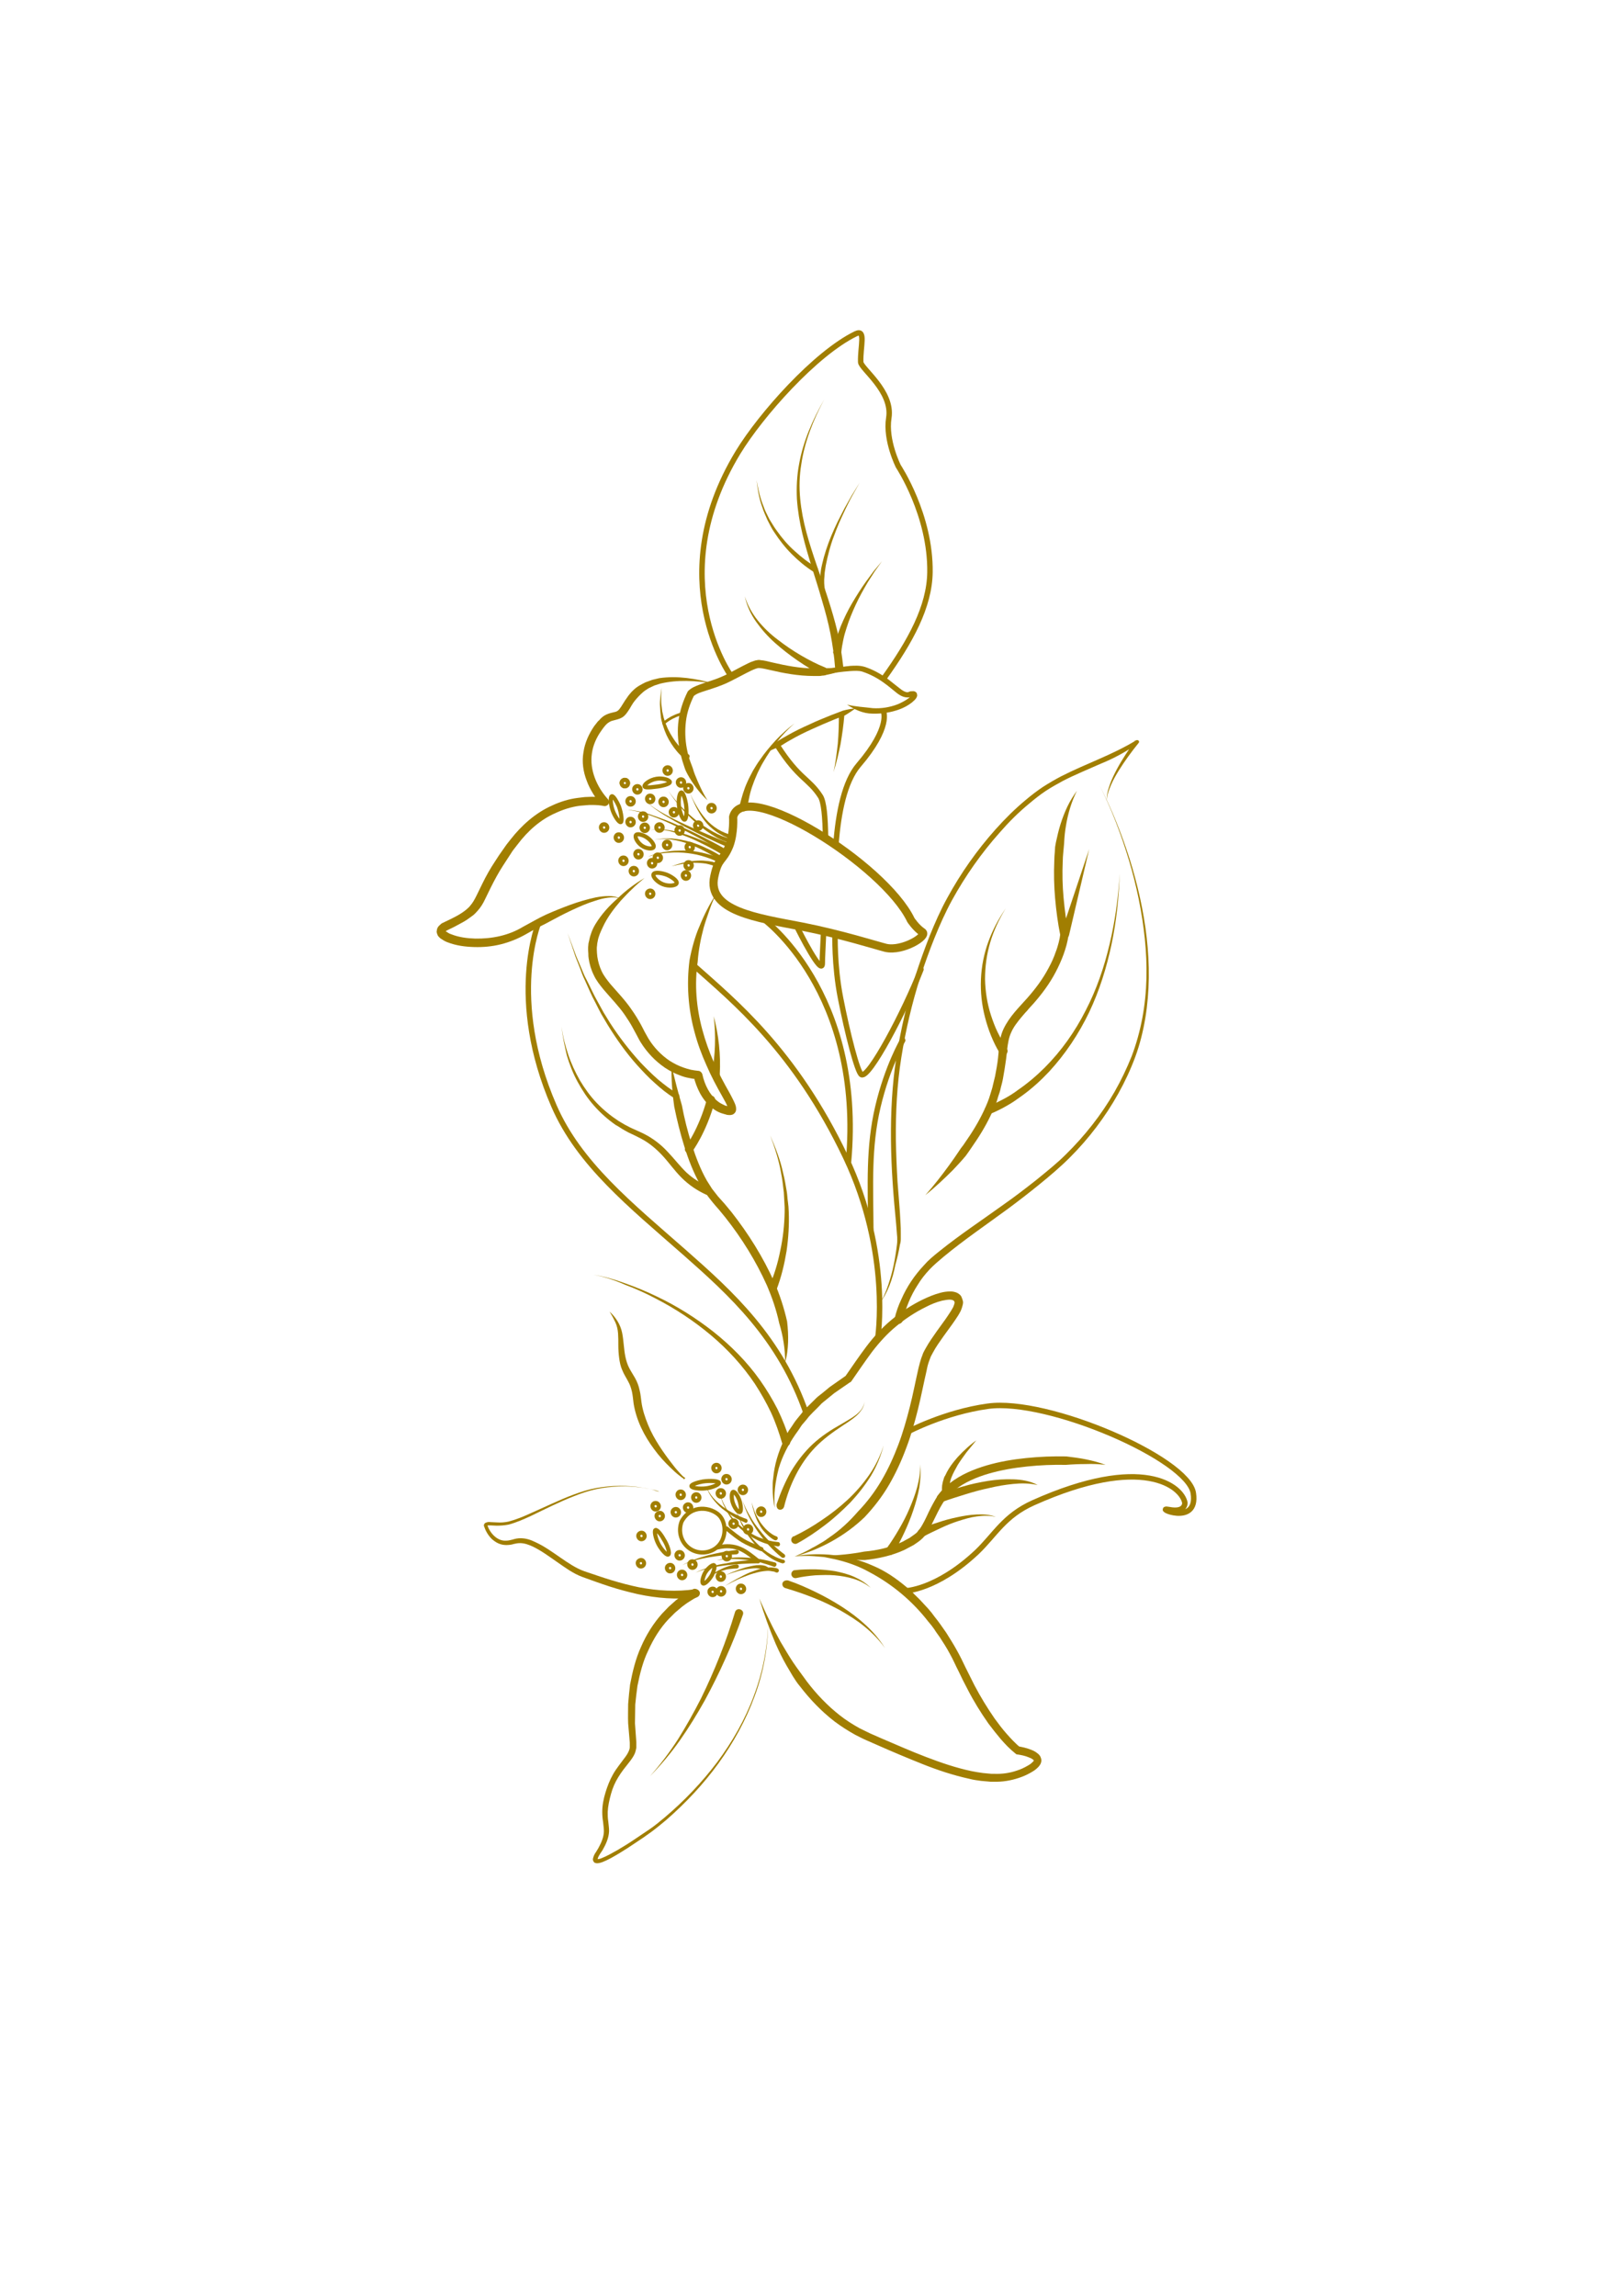 <!-- Generator: Adobe Illustrator 25.2.1, SVG Export Plug-In . SVG Version: 6.00 Build 0)  -->
<svg version="1.1" xmlns="http://www.w3.org/2000/svg" xmlns:xlink="http://www.w3.org/1999/xlink" x="0px" y="0px"
	 viewBox="0 0 595.3 841.9" style="enable-background:new 0 0 595.3 841.9;" xml:space="preserve">
<style type="text/css">
	
		.st0{fill-rule:evenodd;clip-rule:evenodd;fill:none;stroke:#A17E01;stroke-width:1.5;stroke-linecap:round;stroke-linejoin:round;stroke-miterlimit:10;}
	.st1{fill:#A17E01;}
	
		.st2{fill-rule:evenodd;clip-rule:evenodd;fill:none;stroke:#A17E01;stroke-width:2;stroke-linecap:round;stroke-linejoin:round;stroke-miterlimit:10;}
	
		.st3{fill-rule:evenodd;clip-rule:evenodd;fill:none;stroke:#A17E01;stroke-width:3;stroke-linecap:round;stroke-linejoin:round;stroke-miterlimit:10;}
	
		.st4{fill-rule:evenodd;clip-rule:evenodd;fill:none;stroke:#A17E01;stroke-linecap:round;stroke-linejoin:round;stroke-miterlimit:10;}
	.st5{fill-rule:evenodd;clip-rule:evenodd;fill:none;}
	.st6{fill-rule:evenodd;clip-rule:evenodd;fill:none;stroke:#A17E01;stroke-width:1.5;stroke-miterlimit:10;}
</style>
<g id="Layer_3">
	<path class="st0" d="M250,558c-1.4,3.7-0.1,7.8,3,9.9c2.9,2,6.8,1.9,9.6-0.2c3.9-2.9,4-9,1.3-11.9C260.9,552.7,253.5,551.5,250,558
		z"/>
	<path class="st0" d="M278.1,572.5"/>
	<path class="st0" d="M278.1,572.5c-4.7-3.8-8-6.6-15-5"/>
	<path class="st0" d="M279.3,568.1c-6.7-2.7-7.4-3.2-12.8-7.6"/>
	<g>
		<path class="st1" d="M239.6,546.4c0.7,0.2,1.4,0.4,2.1,0.6c0.3,0.1,0,0-0.2-0.1l-0.5-0.2c-0.3-0.1-0.7-0.2-1-0.3
			c-1.4-0.3-2.8-0.6-4.2-0.8c-2.9-0.4-5.7-0.6-8.6-0.5c-2.9,0.1-5.7,0.4-8.5,1c-2.8,0.6-5.5,1.5-8.2,2.6c-5.4,2.1-10.5,4.7-15.7,7.2
			c-2.6,1.2-5.3,2.4-8.2,3.2c-1.5,0.3-3,0.4-4.4,0.4l-2.2-0.1c-0.3,0-0.7,0-1,0c-0.1,0-0.3,0.1-0.3,0.1c0,0,0,0,0,0l0-0.3
			c0.5,1.5,1.4,3,2.6,4.1c1.2,1.1,2.7,1.8,4.3,1.7c0.8,0,1.6-0.2,2.4-0.4c0.9-0.3,1.9-0.5,2.9-0.5c2,0,3.8,0.6,5.4,1.4
			c3.3,1.5,6.2,3.6,9.1,5.6c2.9,2,5.8,4,8.9,5.1c3.3,1.1,6.7,2.3,10,3.3c3.3,1,6.7,1.9,10.1,2.6c6.8,1.3,13.8,1.7,20.6,0.7l0,0
			c0.8-0.1,1.6,0.5,1.7,1.3c0.1,0.8-0.5,1.6-1.3,1.7c0,0,0,0,0,0c-7.2,0.9-14.5,0.3-21.5-1.2c-3.5-0.8-6.9-1.7-10.3-2.8
			c-3.4-1.1-6.7-2.3-10-3.5c-3.5-1.3-6.4-3.5-9.3-5.5c-2.9-2-5.7-4.1-8.8-5.6c-1.5-0.7-3.1-1.3-4.7-1.3c-0.8,0-1.5,0.1-2.3,0.3
			c-0.9,0.3-1.9,0.4-2.8,0.4c-1,0-2-0.2-2.9-0.6c-0.9-0.4-1.7-1-2.4-1.6c-1.4-1.4-2.3-3-2.9-4.8c0-0.1,0-0.2,0-0.3l0-0.1
			c0.1-0.4,0.4-0.7,0.7-0.8c0.3-0.1,0.5-0.2,0.7-0.2c0.4-0.1,0.8,0,1.2,0l2.2,0.1c1.4,0.1,2.8,0,4.2-0.3c2.7-0.7,5.4-1.8,8-3
			c5.3-2.3,10.5-4.9,15.9-6.9c2.7-1,5.5-1.9,8.3-2.4c2.8-0.5,5.7-0.8,8.6-0.8c2.9,0,5.8,0.2,8.6,0.7c1.4,0.2,2.8,0.5,4.2,0.9
			c0.3,0.1,0.7,0.2,1,0.3l0.5,0.2c0.1,0,0.2,0.1,0.3,0.1c0,0,0,0,0.1,0l0,0c0,0,0,0.1,0,0l0,0c0,0-0.1,0-0.1,0
			C240.9,546.9,240.3,546.7,239.6,546.4z"/>
	</g>
	<g>
		<path class="st1" d="M249.3,540.7c0.6,0.4,1.3,0.8,1.9,1.2l0.1,0.1l0,0c0.3-0.3-0.3,0.5-0.3,0.4l0,0l-0.1,0l-0.2-0.2l-0.5-0.3
			l-0.9-0.7c-1.2-0.9-2.3-1.9-3.4-3c-2.2-2.1-4.2-4.3-6-6.8c-3.6-4.8-6.5-10.5-7.5-16.7c-0.2-1.6-0.3-2.9-0.6-4.3
			c-0.3-1.3-0.7-2.6-1.4-3.8c-0.6-1.2-1.5-2.5-2.1-4c-0.7-1.5-1-3.1-1.2-4.6c-0.2-1.5-0.3-3.1-0.3-4.6c0-1.5,0-3-0.1-4.4
			c-0.1-1.4-0.4-2.8-1-4.1c-0.6-1.3-1.3-2.6-2.1-3.9c1.1,1,2.1,2.2,2.9,3.5c0.8,1.3,1.4,2.8,1.7,4.3c0.6,3,0.6,6,1.2,8.8
			c0.3,1.4,0.7,2.7,1.3,3.9c0.6,1.2,1.4,2.4,2.2,3.8c0.8,1.4,1.4,3,1.7,4.5c0.4,1.5,0.5,3.2,0.7,4.5c0.4,2.8,1.3,5.5,2.4,8.2
			c1.1,2.7,2.5,5.2,4.1,7.7c1.6,2.5,3.3,4.8,5.1,7.1c0.9,1.2,1.9,2.3,2.9,3.4l0.8,0.8l0.4,0.4l0.2,0.2l0,0c0,0,0,0,0,0
			c0.1-0.1-0.6,0.7-0.3,0.4l0,0l-0.1-0.1C250.3,541.8,249.8,541.3,249.3,540.7z"/>
	</g>
	<g>
		<path class="st1" d="M217.7,467.5c4,0.6,8,1.8,11.8,3.2c3.9,1.4,7.6,2.9,11.3,4.7c7.4,3.5,14.4,7.9,20.9,13
			c6.4,5.1,12.3,11,17.1,17.8c2.4,3.4,4.5,6.9,6.4,10.6c1.8,3.7,3.3,7.6,4.6,11.6c0.2,0.8-0.2,1.6-1,1.9c-0.8,0.2-1.6-0.2-1.9-1
			c0,0,0,0,0,0l0,0c-1.1-3.8-2.4-7.6-4.1-11.3c-1.7-3.6-3.7-7.1-5.9-10.5c-4.5-6.7-10-12.7-16.2-17.9c-6.2-5.2-13-9.7-20.2-13.4
			c-3.6-1.9-7.3-3.6-11.1-5C225.6,469.5,221.7,468.2,217.7,467.5z"/>
	</g>
	<g>
		<path class="st1" d="M255.7,585.7c-0.9,0.4-1.9,1-2.8,1.6c-1,0.6-1.9,1.3-2.7,1.9c-0.9,0.7-1.7,1.5-2.6,2.2l-2.4,2.4
			c-3.1,3.3-5.5,7.2-7.4,11.4c-2,4.1-3.1,8.6-4,13.1c-0.3,2.3-0.6,4.6-0.8,6.8c0,2.3-0.1,4.6-0.1,6.9l0.5,6.9c0,0.3,0,0.6,0,1
			c0,0.3,0,0.7,0,1c-0.1,0.7-0.3,1.4-0.5,2c-0.5,1.2-1.3,2.3-2,3.2c-1.5,1.9-2.9,3.6-4.1,5.6c-1.2,1.9-2.1,4-2.7,6.2
			c-0.6,2.2-1.1,4.4-1.2,6.6c0,1.1,0,2.2,0.2,3.4c0.1,1.1,0.3,2.4,0.3,3.6c-0.1,2.6-1.2,4.9-2.4,7L220,680c-0.3,0.5-0.6,1-0.7,1.4
			c-0.1,0.2-0.1,0.5-0.1,0.5c0,0-0.1-0.1-0.1-0.1c-0.1,0,0,0,0,0c0.3,0,0.9-0.1,1.4-0.3c2.1-0.8,4.1-2,6.1-3.1c2-1.2,4-2.4,5.9-3.7
			c1.9-1.3,3.9-2.6,5.8-3.9c1.9-1.3,3.7-2.8,5.5-4.3c7.1-6,13.6-12.8,19.2-20.2c5.6-7.5,10.3-15.7,13.5-24.4
			c3.3-8.7,5.1-18,5.3-27.4c-0.1,9.4-1.7,18.7-5,27.5c-3.2,8.8-7.8,17.1-13.3,24.7c-5.5,7.6-12,14.5-19.1,20.7
			c-1.8,1.5-3.6,3-5.5,4.4c-1.9,1.4-3.8,2.7-5.8,4c-1.9,1.3-3.9,2.6-5.9,3.8c-2,1.2-4,2.4-6.3,3.3c-0.6,0.2-1.2,0.4-2,0.4
			c-0.2,0-0.5-0.1-0.8-0.2c-0.3-0.2-0.5-0.6-0.6-0.9c-0.1-0.6,0.1-0.9,0.2-1.3c0.2-0.6,0.5-1.2,0.9-1.7l0.9-1.5c1.1-2,2-4.1,2-6.2
			c0-1.1-0.2-2.2-0.3-3.4c-0.2-1.2-0.3-2.4-0.3-3.6c0-2.5,0.5-4.9,1.2-7.2c0.7-2.3,1.6-4.6,2.8-6.7c1.2-2.1,2.8-4,4.1-5.8
			c0.7-0.9,1.3-1.8,1.7-2.8c0.2-0.5,0.3-0.9,0.3-1.4c0-0.2,0-0.5,0-0.7c0-0.2,0-0.5,0-0.8l-0.6-7.1c-0.1-2.4,0-4.7,0-7.1
			c0.2-2.4,0.4-4.7,0.7-7.1c0.9-4.7,2-9.4,4-13.8c1.9-4.4,4.5-8.6,7.7-12.2c0.8-0.9,1.7-1.7,2.5-2.6c0.9-0.8,1.8-1.6,2.7-2.4
			c1-0.7,1.9-1.5,2.9-2.1c1-0.7,2-1.3,3.3-1.9c0.7-0.4,1.6,0,2,0.7c0.4,0.7,0,1.6-0.7,2l0,0L255.7,585.7z"/>
	</g>
	<g>
		<path class="st1" d="M272.5,592.1c-1.9,5.5-4,10.8-6.4,16.1c-2.3,5.2-4.9,10.4-7.6,15.4c-2.8,5-5.8,9.9-9.1,14.6
			c-3.3,4.7-7,9.1-11,13.2c3.8-4.3,7.2-8.8,10.3-13.6c3-4.8,5.8-9.8,8.4-14.9c2.5-5.1,4.8-10.3,6.9-15.6c2.1-5.3,4-10.7,5.6-16.1
			l0,0c0.2-0.8,1.1-1.3,1.9-1S272.8,591.2,272.5,592.1C272.5,592.1,272.5,592.1,272.5,592.1z"/>
	</g>
	<g>
		<path class="st1" d="M278.5,586.2c1.2,2.7,2.4,5.4,3.7,8c0.6,1.3,1.3,2.6,2,4c0.7,1.3,1.4,2.6,2.1,3.9c1.5,2.5,3,5.1,4.6,7.5
			c1.6,2.4,3.4,4.7,5.1,7.1c3.5,4.6,7.5,8.8,12.1,12.4c2.3,1.8,4.7,3.3,7.2,4.7c1.3,0.6,2.6,1.3,3.9,1.9l4.1,1.8
			c5.4,2.3,10.8,4.7,16.3,6.8c5.5,2.1,11,4,16.7,5.2c1.4,0.3,2.8,0.5,4.2,0.7c0.7,0.1,1.4,0.1,2.1,0.2l1.1,0.1c0.4,0,0.7,0,1.1,0
			c2.8,0.1,5.6-0.3,8.2-1.2c1.3-0.4,2.6-1,3.8-1.7c0.6-0.3,1.2-0.7,1.6-1.1c0.5-0.4,0.8-0.8,0.8-0.9c0,0,0,0.1,0,0
			c0-0.1-0.2-0.2-0.4-0.4c-0.4-0.3-1-0.6-1.6-0.8c-1.2-0.5-2.6-0.8-4-1l-0.1,0c-0.2,0-0.4-0.1-0.6-0.3c-1.1-0.9-2-1.7-2.9-2.6
			c-0.9-0.9-1.7-1.8-2.5-2.7c-1.6-1.9-3.1-3.8-4.6-5.8c-2.8-4-5.4-8.2-7.6-12.5c-0.6-1.1-1.1-2.2-1.7-3.3l-1.6-3.3
			c-1.1-2.1-2-4.3-3.2-6.4c-1.1-2.1-2.4-4.1-3.7-6.1c-0.7-1-1.4-1.9-2-2.9c-0.7-1-1.4-1.9-2.2-2.8c-5.8-7.5-13.2-13.7-21.5-18.1
			c-4.1-2.3-8.6-3.9-13.3-4.9l-3.5-0.7l-3.6-0.3c-0.6,0-1.2-0.1-1.8-0.1l-1.8,0l-3.6,0.1c9.5-1.6,19.7-0.6,28.8,3.5
			c4.6,1.9,8.7,4.8,12.5,8l1.4,1.2c0.5,0.4,0.9,0.9,1.3,1.3c0.9,0.9,1.8,1.7,2.6,2.6l2.5,2.7c0.8,0.9,1.6,1.9,2.3,2.9
			c0.8,1,1.5,1.9,2.2,2.9c0.7,1,1.4,2,2.1,3c1.3,2.1,2.6,4.1,3.8,6.3c1.2,2.1,2.3,4.4,3.3,6.5l1.6,3.2c0.5,1.1,1.1,2.1,1.6,3.2
			c2.2,4.2,4.7,8.3,7.4,12.2c1.4,1.9,2.8,3.8,4.4,5.6c0.8,0.9,1.6,1.8,2.4,2.6c0.8,0.8,1.7,1.7,2.5,2.3l-0.7-0.3
			c1.6,0.3,3.1,0.6,4.6,1.2c0.8,0.3,1.5,0.6,2.3,1.2c0.4,0.3,0.8,0.6,1.2,1.2c0.3,0.6,0.6,1.4,0.4,2.1c-0.1,0.7-0.5,1.2-0.8,1.6
			c-0.3,0.4-0.7,0.7-1,1c-0.7,0.6-1.4,1-2.1,1.4c-1.4,0.8-2.8,1.4-4.3,1.9c-3,1-6.1,1.5-9.2,1.4c-0.4,0-0.8,0-1.2,0l-1.1-0.1
			c-0.8-0.1-1.5-0.1-2.3-0.2c-1.5-0.2-3-0.4-4.5-0.8c-5.9-1.3-11.6-3.2-17.1-5.4c-5.5-2.2-11-4.5-16.4-6.9l-4.1-1.8
			c-1.4-0.6-2.7-1.3-4.1-2c-2.7-1.5-5.2-3.1-7.6-4.9c-4.8-3.7-9-8.1-12.7-12.9c-1-1.2-1.8-2.4-2.6-3.7c-0.8-1.3-1.5-2.6-2.3-3.9
			c-1.5-2.6-2.8-5.3-4-8C282.2,597.4,280.2,591.8,278.5,586.2z"/>
	</g>
	<g>
		<path class="st1" d="M289.1,579.6c3.6,1.2,6.9,2.7,10.2,4.3c3.3,1.6,6.5,3.4,9.6,5.4c3.1,2,6,4.2,8.7,6.7c2.7,2.5,5.1,5.3,7,8.4
			c-2.1-3-4.7-5.6-7.5-7.9c-2.8-2.3-5.9-4.2-9-6c-3.2-1.7-6.4-3.3-9.8-4.6c-3.3-1.3-6.8-2.5-10.2-3.5l0,0c-0.8-0.2-1.3-1-1.1-1.8
			S288.2,579.4,289.1,579.6C289,579.6,289,579.6,289.1,579.6z"/>
	</g>
	<g>
		<path class="st1" d="M291.7,575.8c2.5-0.3,5-0.3,7.4-0.3c2.5,0.1,4.9,0.3,7.3,0.7c2.4,0.5,4.8,1.1,7,2.1c2.2,1,4.3,2.3,6,4
			c-1.9-1.5-4-2.6-6.3-3.3c-2.3-0.7-4.6-1.1-7-1.3c-2.4-0.2-4.7-0.1-7.1,0c-2.3,0.2-4.7,0.5-6.9,1l0,0c-0.8,0.2-1.6-0.3-1.8-1.1
			c-0.2-0.8,0.3-1.6,1.1-1.8C291.6,575.9,291.7,575.8,291.7,575.8z"/>
	</g>
	<g>
		<path class="st1" d="M284.2,552.9c-0.6-2.3-0.8-4.8-0.8-7.2c0-1.2,0-2.4,0.2-3.6l0.2-1.8l0.3-1.8c0.9-4.8,2.8-9.5,5.2-13.8
			c0.7-1,1.4-2,2.1-3.1c0.7-1,1.5-1.9,2.3-2.9c1.5-2,3.3-3.6,5.1-5.4c0.8-0.9,1.8-1.6,2.8-2.4l2.8-2.3c2-1.4,4-2.8,6-4.2l-0.4,0.4
			c2.5-3.6,5-7.3,7.7-10.9c2.7-3.6,5.8-7,9.3-9.9c3.5-2.9,7.3-5.4,11.4-7.4c2.1-1,4.2-1.9,6.5-2.5c1.1-0.3,2.3-0.5,3.7-0.5
			c0.7,0,1.4,0.1,2.2,0.4c0.8,0.3,1.7,1,2,1.9l-0.2-0.3c0.3,0.5,0.5,1.1,0.6,1.6c0.1,0.5,0,1-0.1,1.4c-0.2,0.8-0.4,1.4-0.7,2.1
			c-0.6,1.2-1.3,2.3-2,3.3c-1.4,2.1-2.9,4-4.3,6c-1.4,2-2.8,3.9-3.9,6c-0.3,0.5-0.5,1-0.8,1.5c-0.2,0.5-0.4,1-0.6,1.6
			c-0.4,1.1-0.7,2.2-0.9,3.4c-1.1,4.7-2,9.5-3.2,14.3c-1.2,4.8-2.5,9.5-4.3,14.2c-1.7,4.6-3.8,9.2-6.3,13.5c-2.5,4.3-5.6,8.3-9,11.9
			c-7.2,6.9-16.2,11.8-25.6,14.4l3.3-1.5c1.1-0.5,2.2-1.1,3.2-1.7c1.1-0.5,2.1-1.2,3.2-1.8c1.1-0.6,2-1.3,3-2c4-2.7,7.5-6,10.6-9.6
			c3.3-3.4,6.2-7.3,8.6-11.4c2.4-4.1,4.4-8.5,6.1-13c1.7-4.5,3-9.1,4.2-13.8c1.2-4.7,2.1-9.5,3.2-14.3c0.3-1.2,0.6-2.4,1-3.6
			c0.2-0.6,0.5-1.2,0.7-1.9c0.3-0.6,0.6-1.2,0.9-1.7c1.2-2.2,2.7-4.3,4.1-6.3c1.4-2,2.9-3.9,4.2-5.9c0.7-1,1.3-2,1.8-2.9
			c0.2-0.5,0.4-1,0.5-1.4c0-0.2,0.1-0.4,0-0.5c0-0.1,0-0.1,0-0.1c0,0,0,0,0,0l-0.2-0.3c0-0.1-0.1-0.1-0.4-0.3
			c-0.3-0.1-0.7-0.2-1.1-0.2c-0.9,0-1.9,0.2-2.9,0.4c-2,0.5-4,1.3-5.9,2.3c-3.9,1.9-7.5,4.3-10.8,7c-3.3,2.7-6.2,5.9-8.9,9.4
			c-2.6,3.5-5.1,7.2-7.6,10.8c-0.1,0.1-0.2,0.3-0.4,0.4l-0.1,0c-1.9,1.3-3.9,2.7-5.8,4l-2.7,2.2c-0.9,0.8-1.9,1.4-2.6,2.3
			c-1.6,1.7-3.4,3.2-4.8,5.1l-1.1,1.3c-0.4,0.4-0.8,0.9-1.1,1.4c-0.6,1-1.3,1.9-2,2.9c-2.6,3.8-4.8,8-6.1,12.5
			C284.4,543.3,283.7,548.1,284.2,552.9z"/>
	</g>
	<g>
		<path class="st1" d="M284.9,551.5c1.4-4.1,3.1-8.1,5.2-11.8c2.2-3.7,4.9-7.2,8-10.1c3.1-2.9,6.8-5.3,10.4-7.3
			c1.8-1.1,3.7-2.1,5.3-3.3c0.8-0.6,1.6-1.4,2.2-2.2c0.6-0.9,1-1.9,1.1-2.9c-0.1,1.1-0.4,2.1-1,3c-0.6,0.9-1.3,1.7-2.1,2.4
			c-1.6,1.4-3.4,2.5-5.2,3.7c-3.5,2.3-6.9,4.8-9.8,7.8c-2.9,3-5.2,6.4-7.1,10.1c-1.9,3.7-3.3,7.6-4.3,11.6c-0.2,0.8-1,1.3-1.8,1.1
			S284.7,552.4,284.9,551.5C284.9,551.6,284.9,551.5,284.9,551.5z"/>
	</g>
	<g>
		<path class="st1" d="M291.2,563.4c3.5-1.7,7-3.7,10.3-6c3.3-2.2,6.5-4.7,9.4-7.4c2.9-2.7,5.6-5.8,7.9-9.1c2.3-3.3,4.1-7,5.3-10.8
			c-1,3.9-2.6,7.7-4.7,11.2c-2.2,3.5-4.7,6.7-7.5,9.7c-2.9,2.9-5.9,5.7-9.2,8.2c-3.3,2.5-6.6,4.8-10.3,6.8c-0.7,0.4-1.6,0.1-2-0.6
			c-0.4-0.7-0.1-1.6,0.6-2C291.1,563.4,291.1,563.4,291.2,563.4L291.2,563.4z"/>
	</g>
	<path class="st2" d="M332,583.4c0,0,11.4-0.2,26.3-14.2c6.7-6.4,10-13.3,20.7-18.1c40.2-18,54.5-6,55.6,0c0,0,0.3,3.7-5.8,2.5
		c-6.1-1.2,10.8,6.6,8.9-6c-1.8-12.6-53.4-35-75.4-31.9c-15.9,2.2-29.4,9.4-29.4,9.4"/>
	<g>
		<path class="st1" d="M302.6,570.5c4.9-0.1,9.7-0.6,14.4-1.5c4.7-0.4,9.4-1.5,13.6-3.4c0.5-0.2,1-0.5,1.5-0.8l1.5-0.8l1.4-1
			l0.7-0.5c0.2-0.2,0.4-0.3,0.6-0.5c1.4-1.5,2.5-3.6,3.5-5.7c1-2.2,2.1-4.4,3.4-6.6c1.3-2.2,3.1-4.2,5.2-5.8
			c4.1-3.2,8.8-5.1,13.5-6.5c4.8-1.4,9.6-2.2,14.5-2.7c4.9-0.5,9.8-0.7,14.7-0.6c2.4,0.3,4.9,0.6,7.3,1.1c2.4,0.5,4.8,1.1,7.1,2
			c-2.4-0.3-4.8-0.4-7.3-0.3c-2.4,0-4.8,0.1-7.2,0.3c-4.8-0.1-9.6,0.1-14.3,0.6c-4.8,0.5-9.5,1.3-14,2.6c-4.5,1.3-8.9,3.2-12.5,6
			c-1.8,1.4-3.3,3-4.5,5c-1.2,1.9-2.2,4.1-3.3,6.3c-1.1,2.2-2.1,4.5-4.1,6.5c-0.3,0.2-0.5,0.5-0.8,0.7l-0.8,0.6l-1.6,1.1l-1.7,0.9
			c-0.6,0.3-1.1,0.6-1.7,0.9c-4.6,2.1-9.6,3.2-14.5,3.7C312.3,572.1,307.3,571.6,302.6,570.5z"/>
	</g>
	<g>
		<path class="st1" d="M325.3,567.7c1.6-2.2,3.1-4.6,4.5-7c1.4-2.4,2.7-4.9,3.8-7.5c2.2-5.1,4-10.5,4-16.2c0.2,2.8,0,5.7-0.4,8.5
			c-0.5,2.8-1.3,5.6-2.2,8.3c-0.9,2.7-2,5.4-3.2,8c-1.2,2.6-2.5,5.1-4,7.7c-0.4,0.7-1.3,1-2.1,0.5c-0.7-0.4-1-1.3-0.5-2.1
			C325.2,567.8,325.2,567.8,325.3,567.7L325.3,567.7z"/>
	</g>
	<g>
		<path class="st1" d="M358.1,528.2c-0.6,0.7-1.2,1.5-1.8,2.2c-0.6,0.7-1.2,1.5-1.8,2.2c-1.1,1.5-2.2,3-3.2,4.6
			c-0.9,1.6-1.8,3.2-2.4,4.8c-0.3,0.8-0.5,1.7-0.6,2.5c-0.1,0.4-0.1,0.8-0.1,1.2c0,0.2,0,0.4,0,0.5c0,0.1,0.1,0.4,0.1,0.3l-0.2,1.4
			c-0.6,0.8-1.3,1.6-1.9,2.4l-1.7-2.3c2.9-1.1,5.8-2.1,8.8-2.9c3-0.9,6-1.5,9-2c3.1-0.5,6.2-0.7,9.3-0.6c3.1,0.1,6.3,0.6,9,2.1
			c-3-0.7-6-0.7-9-0.4c-3,0.3-5.9,0.8-8.8,1.5c-2.9,0.6-5.8,1.4-8.7,2.3c-2.9,0.9-5.8,1.8-8.5,2.8l0,0c-0.8,0.3-1.6-0.1-1.9-0.9
			c-0.2-0.5-0.1-1,0.2-1.4c0.7-0.8,1.3-1.6,2-2.4l-0.2,1.4c-0.2-0.5-0.2-0.7-0.2-1c0-0.3,0-0.6,0-0.9c0-0.6,0.1-1.1,0.2-1.6
			c0.1-0.5,0.2-1,0.4-1.5c0.1-0.5,0.3-1,0.6-1.4c0.8-1.8,1.9-3.5,3.1-5c0.6-0.7,1.2-1.5,1.9-2.2c0.7-0.7,1.3-1.4,2-2
			C355.1,530.5,356.6,529.3,358.1,528.2z"/>
	</g>
	<g>
		<path class="st1" d="M337.3,560.8c2.3-1,4.5-1.8,6.8-2.5c2.3-0.8,4.6-1.4,7-1.9c2.3-0.5,4.7-0.9,7.1-1c2.4-0.1,4.9,0,7.1,0.9
			c-2.3-0.6-4.7-0.5-7-0.2c-2.3,0.3-4.6,1-6.8,1.7c-2.2,0.7-4.4,1.6-6.5,2.6c-2.1,1-4.3,2-6.3,3.1l0,0c-0.7,0.4-1.6,0.1-2-0.6
			c-0.4-0.7-0.1-1.6,0.6-2C337.2,560.9,337.3,560.8,337.3,560.8z"/>
	</g>
	<path class="st3" d="M295.7,518.7"/>
	<g>
		<path class="st1" d="M227.6,329.6c-1.5-0.6-3.1-0.6-4.6-0.4c-1.6,0.2-3.1,0.6-4.6,1.1c-3,0.9-5.9,2.2-8.7,3.5
			c-2.8,1.3-5.6,2.8-8.4,4.3c-1.4,0.8-2.8,1.4-4.2,2.2c-1.4,0.7-2.8,1.5-4.2,2.3c-2.8,1.6-6,2.9-9.2,3.7c-3.2,0.8-6.5,1.1-9.8,1
			c-3.3-0.1-6.6-0.5-9.9-1.8c-0.8-0.3-1.6-0.8-2.5-1.4l-0.3-0.3l-0.3-0.3c-0.2-0.2-0.4-0.5-0.5-0.9c-0.1-0.1-0.1-0.4-0.2-0.6
			c0-0.2-0.1-0.4,0-0.6c0-0.2,0.1-0.4,0.1-0.7c0.1-0.2,0.2-0.4,0.2-0.5c0.4-0.7,0.9-1,1.3-1.4c0.2-0.2,0.4-0.3,0.7-0.4
			c0.2-0.1,0.4-0.2,0.6-0.3l2.1-1c1.4-0.7,2.8-1.4,4-2.2c0.6-0.4,1.2-0.8,1.8-1.3c0.5-0.5,1.1-0.9,1.5-1.5c0.9-1,1.6-2.3,2.3-3.7
			l2.1-4.3c1.4-2.9,3-5.7,4.8-8.4l1.3-2l1.4-2c0.5-0.7,0.9-1.3,1.4-2l1.5-1.9c4-5.1,9.1-9.7,15.2-12.4c3-1.4,6.2-2.4,9.5-2.8
			c0.8-0.1,1.7-0.2,2.5-0.3c0.8,0,1.7-0.1,2.5-0.1c1.7,0,3.3,0.2,5.1,0.5l-1.4,2.5c-1.3-1.3-2.3-2.7-3.2-4.2c-0.9-1.5-1.7-3-2.3-4.7
			c-1.3-3.3-1.8-6.9-1.2-10.4c0.5-3.5,2-6.8,4-9.7l0.8-1c0.2-0.3,0.5-0.7,0.9-1c0.6-0.7,1.3-1.4,2.2-1.9c0.9-0.5,1.9-0.8,2.8-1
			c0.9-0.2,1.4-0.3,1.8-0.6c0.8-0.5,1.6-2,2.5-3.4c0.4-0.7,1-1.4,1.5-2.2c0.6-0.7,1.1-1.4,1.8-2c1.3-1.3,2.9-2.1,4.5-2.9
			c0.8-0.3,1.7-0.6,2.5-0.9l2.5-0.6c6.8-1,13.5,0.2,19.8,1.9c-6.5-1-13.2-1.4-19.4,0.1l-2.2,0.7c-0.7,0.3-1.4,0.7-2.1,1
			c-0.6,0.4-1.3,0.8-1.9,1.3c-0.6,0.5-1.1,1-1.6,1.5c-0.5,0.5-1,1.1-1.5,1.7c-0.5,0.6-0.9,1.2-1.3,1.9c-0.4,0.7-0.8,1.4-1.3,2.1
			c-0.5,0.7-1.1,1.6-2.1,2.2c-1,0.6-2.1,0.8-2.8,1c-0.8,0.2-1.3,0.3-1.9,0.7c-1.1,0.6-2,1.8-2.9,3.1c-1.8,2.5-3.1,5.4-3.5,8.4
			c-0.9,6,1.8,12.3,5.9,16.8l0,0c0.6,0.6,0.5,1.6-0.1,2.1c-0.4,0.3-0.9,0.5-1.3,0.4c-1.3-0.3-2.9-0.4-4.4-0.4c-0.8,0-1.5,0-2.3,0.1
			c-0.8,0.1-1.5,0.1-2.3,0.2c-3,0.4-5.9,1.3-8.7,2.6c-5.6,2.4-10.3,6.6-14,11.5l-1.4,1.8c-0.5,0.6-0.9,1.3-1.3,1.9l-1.3,2l-1.3,2
			c-1.7,2.6-3.2,5.4-4.6,8.2l-2.1,4.3c-0.7,1.5-1.6,3-2.8,4.3c-0.6,0.7-1.2,1.3-1.9,1.8c-0.7,0.5-1.4,1-2.1,1.5
			c-1.4,0.9-2.9,1.6-4.3,2.4c-1.3,0.7-3.3,1.5-3.4,1.8c0,0,0,0,0,0c0,0,0,0,0-0.1c0,0,0,0,0-0.1c0,0,0,0,0,0c0,0,0,0.1,0.1,0.1
			c0,0,0.1,0.1,0.1,0.1l0.2,0.1c0.4,0.3,1,0.7,1.7,0.9c2.7,1.1,5.8,1.5,8.8,1.6c6.1,0.1,12.2-1.1,17.5-4.3l4.2-2.3
			c1.4-0.8,2.8-1.5,4.3-2.2c2.9-1.3,5.9-2.5,8.9-3.6c3-1.1,6.1-2,9.3-2.7c1.6-0.3,3.2-0.5,4.8-0.5
			C224.5,328.6,226.2,328.8,227.6,329.6z"/>
	</g>
	<g>
		<path class="st1" d="M251,278.2c-2-1.6-3.5-3.5-4.8-5.5c-1.3-2-2.3-4.2-3-6.5c-0.2-0.6-0.3-1.2-0.5-1.7c-0.1-0.6-0.3-1.2-0.3-1.7
			l-0.2-1.8c0-0.6-0.1-1.2-0.1-1.8c-0.1-1.2,0-2.4,0.1-3.5c0.1-1.2,0.3-2.3,0.5-3.5c-0.1,1.2-0.2,2.3-0.2,3.5c0,1.2,0,2.3,0.2,3.5
			c0.1,0.6,0.1,1.1,0.2,1.7l0.4,1.7c0.1,0.6,0.3,1.1,0.5,1.7c0.2,0.5,0.3,1.1,0.6,1.6c0.8,2.2,2,4.1,3.3,6c1.3,1.8,3,3.5,4.7,4.7
			l0.1,0c0.5,0.3,0.6,0.9,0.2,1.4C252.1,278.5,251.5,278.6,251,278.2C251,278.3,251,278.2,251,278.2z"/>
	</g>
	<path class="st4" d="M243.4,265.3c0,0,2.6-2.7,7.7-3.8"/>
	<g>
		<path class="st1" d="M287.7,245.4c3.2,0.7,6.4,0.8,9.6,0.6c1.6-0.1,3.2-0.3,4.8-0.6c0.8-0.1,1.6-0.2,2.4-0.3l2.4-0.3
			c1.6-0.2,3.2-0.4,4.9-0.6c1.7-0.1,3.4-0.2,5.2,0.3c3.2,1,6.2,2.7,8.9,4.7c1.3,1,2.6,2.1,3.8,3c1.2,1,2.6,1.9,3.5,1.6l0.2-0.1
			l0.3-0.1c0.2-0.1,0.5-0.1,0.8-0.1c0.3,0,0.6-0.1,1.1,0.1c0.2,0.1,0.6,0.4,0.7,0.7c0.1,0.4,0.1,0.7,0.1,0.9
			c-0.1,0.4-0.3,0.7-0.4,0.9c-0.2,0.2-0.3,0.4-0.5,0.6c-0.3,0.3-0.7,0.6-1,0.9c-1.4,1.1-2.9,1.9-4.5,2.5c-3.2,1.2-6.6,1.7-10,1.6
			c-3.4,0-6.6-1.5-9.3-3.3c3.2,0.8,6.4,0.9,9.4,1.3c3.1,0.2,6.2-0.3,9.1-1.4c1.4-0.6,2.8-1.3,4-2.2c0.3-0.2,0.6-0.5,0.8-0.7
			c0.2-0.2,0.4-0.6,0.4-0.6c0,0,0,0.1,0,0.3c0.1,0.2,0.3,0.3,0.3,0.3c0.1,0,0,0-0.1,0c-0.1,0-0.3,0-0.4,0.1l-0.2,0.1l-0.4,0.1
			c-1.1,0.2-2.2-0.1-3-0.5c-0.8-0.4-1.5-0.9-2.2-1.5c-1.3-1-2.5-2.1-3.8-3c-2.5-1.9-5.3-3.4-8.3-4.4c-1.3-0.4-2.9-0.3-4.5-0.2
			c-1.6,0.1-3.2,0.3-4.8,0.5l-2.4,0.3c-0.8,0.1-1.6,0.2-2.4,0.2c-1.6,0.1-3.3,0.1-4.9,0C294,247.3,290.7,246.7,287.7,245.4z"/>
	</g>
	<g>
		<path class="st1" d="M259.5,293.5c-2.6-2.4-4.8-5.3-6.6-8.3c-0.5-0.8-0.9-1.6-1.3-2.4c-0.4-0.8-0.6-1.7-0.9-2.5
			c-0.6-1.7-1-3.5-1.4-5.3c-0.7-3.6-0.9-7.3-0.4-10.9c0.5-3.6,1.7-7.2,3.3-10.4l0,0c0.1-0.2,0.2-0.3,0.3-0.4c1.3-1.2,2.7-1.7,4-2.2
			c1.3-0.5,2.6-0.9,3.8-1.3c2.5-0.8,4.8-1.7,7.1-2.9c2.3-1.2,4.6-2.5,7.1-3.7c0.6-0.3,1.3-0.6,2-0.8l0.6-0.2l0.6-0.1
			c0.4-0.1,1-0.1,1.3,0c1.5,0.1,2.8,0.5,4.1,0.8c5.2,1.2,10.2,2.2,15.4,2.2c0.6,0,1.3-0.1,1.9-0.1c0.6,0,1.3,0,1.9,0
			c1.3,0.1,2.6,0,3.9-0.1l4-0.4c1.4-0.1,2.7,0,4,0.2c-2.7,0.2-5,1.2-7.7,2c-1.3,0.3-2.6,0.7-4,0.9c-0.7,0.1-1.3,0.3-2,0.3l-2.1,0
			c-5.5,0-10.9-1-16-2.2c-1.3-0.3-2.6-0.6-3.7-0.7c-0.3,0-0.4,0-0.7,0l-0.3,0.1l-0.4,0.1c-0.5,0.2-1.1,0.4-1.7,0.7
			c-2.3,1.1-4.6,2.4-7,3.6c-1.2,0.6-2.4,1.2-3.7,1.7c-1.3,0.5-2.6,1-3.9,1.4c-1.3,0.4-2.5,0.8-3.7,1.2c-1.2,0.4-2.3,0.9-3,1.6
			l0.3-0.4c-1.5,3-2.6,6.2-3,9.5c-0.4,3.3-0.3,6.7,0.3,9.9c0.3,1.6,0.7,3.3,1.3,4.9c0.3,0.8,0.6,1.6,0.9,2.4
			c0.2,0.8,0.5,1.6,0.8,2.4C256.2,287.3,257.6,290.5,259.5,293.5z"/>
	</g>
	<g>
		<path class="st1" d="M313.8,259.8c-1.3,0.9-2.5,1.7-3.8,2.5c-1.4,0.5-2.8,1.1-4.1,1.6c-2.7,1.1-5.5,2.3-8.1,3.5
			c-2.7,1.2-5.3,2.5-7.9,4c-1.3,0.7-2.5,1.5-3.8,2.3l-2.1,0.9c-0.7,0.3-1.4,0.6-2.1,0.9c0.5-0.6,0.9-1.2,1.4-1.8
			c0.5-0.6,1.1-1.1,1.6-1.7c1.3-0.8,2.6-1.6,3.9-2.3c2.6-1.5,5.3-2.8,8-4c2.7-1.3,5.5-2.4,8.2-3.5l4.2-1.6
			C310.7,260.2,312.2,259.9,313.8,259.8z"/>
	</g>
	<g>
		<path class="st1" d="M291.4,265.3c-2.3,2-4.4,4.2-6.3,6.6c-1.9,2.4-3.6,4.9-5.1,7.5c-0.8,1.3-1.4,2.6-2.1,4
			c-0.3,0.7-0.6,1.4-0.9,2.1l-0.4,1l-0.4,1.1c-1.1,2.8-1.6,5.7-2.1,8.6l0,0.1c-0.1,0.8-0.9,1.4-1.7,1.2c-0.8-0.1-1.4-0.9-1.2-1.7
			c0,0,0-0.1,0-0.1c0.8-3.1,1.6-6.1,2.9-8.9l0.5-1.1l0.5-1c0.4-0.7,0.7-1.4,1.1-2.1c0.8-1.3,1.6-2.7,2.5-3.9
			c1.7-2.5,3.7-4.9,5.8-7.2C286.7,269.2,289,267.1,291.4,265.3z"/>
	</g>
	<path class="st3" d="M268.9,299.6c3.8-14.9,55.5,17.4,65.2,37.8c0,0,1.9,2.9,4.2,4.4c2.2,1.4-7.2,7.2-13.4,5.8
		c-2.9-0.7-16.4-5-30.7-7.8c-16.5-3.2-35-5.7-32.2-18.4c1.5-7.1,3-5.2,5.5-11.2C269.3,305.5,268.9,299.6,268.9,299.6z"/>
	<g>
		<path class="st1" d="M236.4,322c-1.6,1.3-3.1,2.6-4.5,4c-1.5,1.4-2.8,2.8-4.2,4.3c-2.6,3-5,6.2-6.6,9.7c-0.8,1.7-1.6,3.4-1.9,5.3
			c-0.1,0.5-0.2,0.9-0.2,1.4c-0.1,0.5-0.1,0.9-0.1,1.4c0,0.9,0.1,1.9,0.2,2.8c0.3,1.9,0.8,3.6,1.6,5.3c0.8,1.7,2,3.2,3.2,4.7
			c2.6,3,5.5,6,7.8,9.4c1.2,1.7,2.3,3.5,3.3,5.3c0.5,0.9,1,1.9,1.4,2.7c0.5,0.8,0.9,1.7,1.4,2.5c2,3.3,4.7,6.1,7.8,8.2
			c1.6,1,3.3,1.9,5.1,2.5c0.9,0.3,1.8,0.6,2.7,0.8c0.9,0.2,1.9,0.3,2.7,0.4l0,0c0.7,0,1.3,0.6,1.5,1.2c0.8,3.8,2.7,7.7,5.7,10
			c0.7,0.6,1.6,1,2.4,1.4c0.4,0.2,0.9,0.3,1.3,0.4c0.2,0.1,0.5,0.1,0.6,0.1c0.2,0,0.2,0,0,0.1c-0.1,0-0.1,0.1-0.2,0.2
			c-0.1,0.1-0.1,0.2-0.2,0.3c-0.1,0.2-0.1,0.2-0.1,0.3c0,0,0-0.2-0.1-0.4c-0.1-0.4-0.3-0.8-0.5-1.3c-0.4-0.9-1-1.8-1.5-2.8
			c-2.1-3.7-4.2-7.6-5.9-11.6c-1.8-4-3.3-8.1-4.4-12.3c-2.3-8.5-2.9-17.4-1.8-26.1c0.4-2.2,0.9-4.3,1.5-6.4c0.6-2.1,1.3-4.2,2.2-6.2
			c1.6-4,3.6-7.9,5.9-11.5c-0.9,2-1.7,3.9-2.4,6c-0.7,2-1.4,4-2,6.1c-1.1,4.1-1.9,8.3-2.2,12.5c-1.2,8.3-0.5,16.8,1.7,24.9
			c1.1,4.1,2.5,8,4.2,11.9c1.7,3.9,3.7,7.6,5.8,11.3c0.5,0.9,1,1.9,1.5,2.9c0.2,0.5,0.5,1,0.7,1.7c0.1,0.3,0.2,0.7,0.2,1.2
			c0,0.3,0,0.6-0.2,1.1c-0.2,0.4-0.6,0.8-1,1c-0.8,0.3-1.2,0.2-1.6,0.2c-0.4,0-0.7-0.1-1-0.2c-0.6-0.2-1.2-0.3-1.7-0.5
			c-1.1-0.4-2.2-1-3.2-1.8c-1.9-1.5-3.4-3.4-4.5-5.4c-1.1-2.1-1.9-4.1-2.4-6.5l1.5,1.2c-0.7,0-1.2-0.1-1.7-0.1
			c-0.5-0.1-1.1-0.2-1.6-0.3c-1.1-0.2-2.1-0.5-3.1-0.9c-2-0.7-3.9-1.7-5.7-2.9c-3.5-2.4-6.5-5.6-8.7-9.1c-0.6-0.9-1-1.8-1.5-2.7
			l-1.4-2.6c-0.9-1.7-2-3.4-3.1-5c-2.2-3.2-5-6-7.7-9.2c-1.3-1.6-2.7-3.3-3.6-5.3c-1-2-1.6-4.1-1.9-6.2c-0.1-0.5-0.1-1.1-0.1-1.6
			c0-0.5-0.1-1-0.1-1.6c0-0.6,0-1.1,0.1-1.7c0-0.6,0.2-1.1,0.3-1.6c0.4-2.1,1.2-4.2,2.3-6c2.2-3.6,5-6.7,8.1-9.4
			C229.7,326.4,233,324,236.4,322z"/>
	</g>
	<path class="st3" d="M254.1,354.9"/>
	<path class="st2" d="M279.7,336.8c0,0,37.3,26.7,31.5,89.6"/>
	<path class="st2" d="M306.3,342.4c0,0-0.4,11.4,2,23.6c2.5,12.8,6.2,27.4,7.7,28.1c2.8,1.4,15.8-23.2,21.8-38.6"/>
	<path class="st2" d="M331.1,381.5c0,0-5.6,9.5-9.1,24.4c-3.5,14.9-2.7,28.7-2.6,44.8"/>
	<path class="st2" d="M321.9,491.1c0,0,5.1-31.3-11.7-66.7c-18.7-39.3-41.1-57.3-55.9-70.5"/>
	<path class="st2" d="M197.6,338.3c0,0-11.6,27.8,5.6,67.3c9.2,21.2,28.1,36.3,47.9,53.7c17,15,35.1,31.3,44.7,59.3"/>
	<g>
		<path class="st1" d="M246.3,390.9c1.2,4.9,2.4,9.7,3.8,14.4c0.9,4.8,2.1,9.6,3.6,14.3c1.5,4.7,3.2,9.2,5.6,13.4l1.9,3l2.2,2.8
			c0.8,0.9,1.7,1.9,2.5,2.8l2.4,2.9c6.2,7.9,11.6,16.5,15.7,25.7c2,4.6,3.6,9.5,4.7,14.4c0.6,5.1,0.6,10.2-0.7,15.1
			c0-5-0.8-9.9-2.2-14.5c-1-4.7-2.6-9.4-4.5-13.8c-4-8.9-9.2-17.3-15.3-25l-2.3-2.8c-0.8-0.9-1.6-1.8-2.4-2.8c-0.8-1-1.6-2-2.4-3.1
			l-2.1-3.3c-2.5-4.5-4.3-9.2-5.8-14c-1.5-4.8-2.7-9.7-3.7-14.6C246.6,401,246.2,395.9,246.3,390.9z"/>
	</g>
	<g>
		<path class="st1" d="M282,472c1.9-4.1,3.3-8.8,4.2-13.4c1-4.6,1.5-9.3,1.6-14.1l0-1.8l-0.1-1.8c-0.1-1.2-0.1-2.4-0.2-3.6
			c-0.3-2.4-0.5-4.7-1-7.1c-0.8-4.7-2.3-9.3-4-13.8c1.9,4.4,3.7,8.9,4.7,13.6c0.6,2.3,1,4.7,1.4,7.1c0.2,1.2,0.2,2.4,0.4,3.6
			l0.2,1.8l0.1,1.8c0.2,4.8-0.1,9.7-0.8,14.5c-0.8,4.8-1.9,9.5-3.7,14.2c-0.3,0.8-1.2,1.2-1.9,0.9s-1.2-1.2-0.9-1.9
			C281.9,472.1,281.9,472.1,282,472L282,472z"/>
	</g>
	<g>
		<path class="st1" d="M206,376.5c0.4,3.5,1.3,6.9,2.4,10.2c1.1,3.3,2.6,6.5,4.3,9.5c1.8,3,3.8,5.8,6.2,8.3c2.4,2.5,5.1,4.7,8,6.6
			c0.7,0.4,1.5,0.9,2.2,1.3c0.8,0.4,1.5,0.8,2.3,1.2c1.5,0.7,3.2,1.4,4.8,2.2c3.2,1.6,6.2,3.9,8.6,6.5c2.5,2.6,4.6,5.4,7,7.7
			c2.5,2.3,5.3,4,8.4,5.3c0.8,0.3,1.1,1.2,0.8,2s-1.2,1.1-2,0.8c0,0,0,0,0,0l0,0c-3.3-1.5-6.4-3.6-9-6.2c-2.6-2.6-4.6-5.5-6.9-8
			c-2.3-2.5-4.9-4.7-7.9-6.3c-1.5-0.8-3-1.5-4.7-2.3c-0.8-0.4-1.6-0.9-2.3-1.3c-0.8-0.5-1.5-1-2.3-1.4c-2.9-2-5.6-4.4-8-7.1
			c-2.4-2.7-4.3-5.6-6-8.7c-1.7-3.1-3-6.4-4-9.8C207.1,383.5,206.3,380,206,376.5z"/>
	</g>
	<g>
		<path class="st1" d="M247.5,402.8c-2.8-1.7-5.1-3.6-7.4-5.7c-2.3-2-4.4-4.3-6.5-6.6c-4.1-4.6-7.6-9.6-10.8-14.8l-2.3-3.9
			c-0.7-1.3-1.4-2.7-2.1-4.1c-1.5-2.7-2.6-5.5-3.9-8.3c-0.7-1.4-1.2-2.8-1.7-4.2l-1.7-4.3l-2.9-8.7l3.2,8.6l1.8,4.2
			c0.6,1.4,1.1,2.8,1.9,4.2c1.4,2.7,2.6,5.5,4.1,8.1c0.7,1.3,1.5,2.7,2.2,4l2.4,3.9c3.3,5.1,7,9.9,11.1,14.4
			c2.1,2.2,4.2,4.3,6.5,6.3c2.3,1.9,4.7,3.8,7.2,5.2l0.1,0c0.5,0.3,0.6,0.9,0.4,1.4S248,403.1,247.5,402.8
			C247.5,402.8,247.5,402.8,247.5,402.8z"/>
	</g>
	<g>
		<path class="st1" d="M261.1,393.7c1.3-6.8,1.5-13.9,0.7-21c1.8,6.9,2.6,14.1,2.2,21.3c0,0.8-0.7,1.5-1.6,1.4
			c-0.8,0-1.5-0.7-1.4-1.6C261.1,393.9,261.1,393.8,261.1,393.7z"/>
	</g>
	<path class="st3" d="M252.7,421.4c0,0,5-6.6,8.1-18.1"/>
	<g>
		<path class="st1" d="M322.6,478.1c1.4-2.1,2.4-4.5,3.2-6.9c0.8-2.4,1.5-4.8,2-7.3c0.5-2.5,0.9-5,1.2-7.5c0.1-0.6,0.1-1.2,0.1-1.8
			c0-0.6,0-1.2-0.1-1.9c-0.1-1.3-0.2-2.5-0.3-3.8c-1-10.1-1.8-20.4-1.9-30.6c-0.1-10.2,0.4-20.5,2-30.7c1.6-10.1,3.9-20.1,7-29.9
			c1.6-4.9,3.3-9.7,5.2-14.5c1.9-4.7,4-9.5,6.5-14c4.9-9,10.9-17.5,17.7-25.1c3.4-3.8,7.1-7.5,11.1-10.8c2-1.7,4-3.2,6.2-4.7
			c2.2-1.4,4.4-2.7,6.7-3.9c9.2-4.7,18.9-7.9,27.5-13.2l0,0c0.3-0.2,0.8-0.1,1,0.2c0.2,0.3,0.1,0.6-0.1,0.8c-2.6,3.2-5,6.5-7.2,10
			c-1.1,1.8-2.1,3.5-2.9,5.4c-0.8,1.9-1.6,3.9-1.5,5.9c-0.2-2.1,0.4-4.1,1.1-6.1c0.7-2,1.6-3.8,2.6-5.7c2-3.7,4.3-7.1,6.7-10.5
			l1,1.1c-4.2,3-8.8,5.5-13.5,7.4c-4.7,2.1-9.4,4-13.9,6.3c-2.2,1.2-4.4,2.4-6.5,3.8c-2.1,1.4-4.1,3-6,4.6
			c-3.9,3.2-7.5,6.8-10.8,10.6c-6.7,7.5-12.6,15.9-17.5,24.8c-2.4,4.4-4.5,9.1-6.4,13.8c-1.9,4.7-3.6,9.5-5.2,14.3
			c-3.1,9.7-5.4,19.6-7,29.6c-1.6,10-2.1,20.2-2,30.3c0.1,5.1,0.3,10.2,0.6,15.2c0.2,2.5,0.4,5.1,0.6,7.6c0.2,2.5,0.4,5.1,0.5,7.6
			c0.1,1.3,0.1,2.6,0.1,3.9c0,0.6,0,1.3,0,2c0,0.7-0.1,1.4-0.3,2c-0.4,2.5-1,5-1.7,7.5C327.4,469,325.7,473.9,322.6,478.1z"/>
	</g>
	<path class="st3" d="M382.7,295.3"/>
	<g>
		<path class="st1" d="M403.3,288c4.5,8.7,8.1,17.8,11.1,27.2c2.9,9.3,5.1,19,6.2,28.7c1.1,9.7,1.1,19.7-0.5,29.4
			c-0.8,4.8-2,9.7-3.7,14.3c-1.7,4.6-3.8,9.1-6.2,13.4c-4.8,8.6-10.8,16.5-17.8,23.5c-3.5,3.5-7.3,6.7-11.1,9.8
			c-3.8,3.1-7.7,6.1-11.6,9c-7.9,5.8-16,11.3-23.5,17.5c-1.9,1.6-3.7,3.1-5.3,4.8c-1.6,1.7-3.1,3.6-4.3,5.6c-1.3,2-2.4,4.1-3.3,6.3
			c-0.9,2.2-1.7,4.5-2.2,6.7l0,0.1c-0.2,0.8-1,1.3-1.8,1.2c-0.8-0.2-1.3-1-1.2-1.8c0,0,0,0,0,0c0.6-2.6,1.4-4.9,2.5-7.2
			c1-2.3,2.2-4.5,3.6-6.6c1.4-2.1,3-4.1,4.7-5.9c0.4-0.5,0.9-0.9,1.3-1.4l1.4-1.3c0.9-0.8,1.9-1.6,2.9-2.4
			c7.7-6.2,15.9-11.6,23.8-17.3c4-2.8,7.9-5.8,11.7-8.8c3.8-3.1,7.6-6.1,11-9.5c6.9-6.8,13-14.5,17.8-22.9c2.4-4.2,4.5-8.6,6.3-13.1
			c1.7-4.5,3-9.2,3.9-14c1.8-9.6,1.9-19.4,0.9-29.1c-1-9.7-3-19.3-5.8-28.7C411.2,305.9,407.7,296.7,403.3,288z"/>
	</g>
	<g>
		<path class="st1" d="M339.4,438.3c3.1-3.5,5.9-7.1,8.6-10.8c1.4-1.9,2.7-3.8,3.9-5.6c0.6-1,1.4-1.8,2-2.8l1.9-2.8
			c2.5-3.8,4.7-7.8,6.4-12l0.6-1.6c0.2-0.5,0.3-1.1,0.5-1.6c0.3-1.1,0.7-2.1,0.9-3.2c0.3-1.1,0.5-2.2,0.8-3.3
			c0.2-1.1,0.4-2.2,0.6-3.3c0.4-2.2,0.6-4.5,0.8-6.8c0.2-2.3,0.6-4.9,1.7-7.2c2.2-4.6,5.7-7.9,8.7-11.3c3-3.4,5.7-7,7.8-11
			c1.1-2,2-4,2.7-6.1c0.4-1,0.7-2.1,1-3.2c0.3-1.1,0.5-2.2,0.6-3.2l0,0.5c-0.9-4.5-1.5-9-1.9-13.6c-0.4-4.5-0.5-9.1-0.3-13.7
			c0-1.1,0.1-2.3,0.2-3.4l0.1-1.7c0.1-0.6,0.2-1.1,0.3-1.7c0.5-2.3,1-4.5,1.7-6.7c0.7-2.2,1.5-4.3,2.5-6.4c1-2.1,2.2-4,3.5-5.8
			c-2,4-3.3,8.4-4,12.7c-0.4,2.2-0.6,4.4-0.7,6.6c-0.1,1.1-0.2,2.2-0.3,3.3c-0.1,1.1-0.2,2.2-0.2,3.3c-0.2,4.4-0.1,8.9,0.3,13.3
			c0.4,4.4,1,8.9,1.8,13.2l0,0.1c0,0.1,0,0.3,0,0.4c-0.3,2.6-1,4.8-1.8,7.1c-0.8,2.2-1.8,4.4-2.9,6.5c-2.2,4.2-5.1,8.1-8.2,11.6
			c-0.8,0.9-1.6,1.7-2.3,2.6c-0.8,0.8-1.5,1.7-2.2,2.5c-1.4,1.7-2.8,3.5-3.6,5.4c-0.9,1.9-1.2,4-1.5,6.3c-0.2,2.3-0.5,4.6-0.9,7
			c-0.2,1.2-0.4,2.3-0.6,3.5c-0.2,1.2-0.5,2.3-0.8,3.4c-0.2,1.1-0.6,2.3-1,3.4c-0.2,0.6-0.3,1.2-0.5,1.7l-0.7,1.7
			c-1.8,4.4-4.1,8.6-6.7,12.5c-1.3,1.9-2.6,3.9-4,5.8c-1.5,1.8-3.1,3.5-4.7,5.2C346.4,432.2,343,435.4,339.4,438.3z"/>
	</g>
	<g>
		<path class="st1" d="M389.2,342.2l10.3-30.8l-7.4,31.6c-0.2,0.8-1,1.3-1.8,1.1c-0.8-0.2-1.3-1-1.1-1.8
			C389.2,342.3,389.2,342.2,389.2,342.2z"/>
	</g>
	<g>
		<path class="st1" d="M366.7,386.2c-1.3-2.1-2.3-4.2-3.2-6.4c-0.9-2.2-1.6-4.4-2.2-6.7c-1.2-4.6-1.7-9.3-1.5-14
			c0.2-4.7,1.1-9.3,2.7-13.7c1.6-4.4,3.8-8.5,6.4-12.3c-2.4,3.9-4.4,8.1-5.7,12.5c-1.3,4.4-1.9,8.9-1.9,13.5c0.1,4.5,0.8,9,2.2,13.3
			c0.7,2.1,1.5,4.3,2.5,6.3c1,2,2.1,4,3.3,5.8l0,0.1c0.5,0.7,0.3,1.6-0.4,2.1C368.2,387.1,367.2,386.9,366.7,386.2
			C366.8,386.2,366.7,386.2,366.7,386.2z"/>
	</g>
	<g>
		<path class="st1" d="M362.3,405.7c1.9-0.7,3.8-1.6,5.7-2.6c1.9-1,3.7-2.1,5.4-3.4c3.5-2.4,6.8-5.2,9.8-8.2
			c6.1-6.1,11.1-13.2,15-20.9c4-7.7,6.8-15.9,8.8-24.4c2-8.4,3.2-17.1,3.7-25.8c-0.3,8.7-1.2,17.4-3,25.9
			c-1.8,8.5-4.4,16.9-8.2,24.9c-3.8,7.9-8.7,15.3-14.7,21.8c-3,3.2-6.3,6.2-9.9,8.8c-1.8,1.3-3.6,2.6-5.6,3.7
			c-1.9,1.1-3.9,2.1-6.1,3c-0.8,0.3-1.6-0.1-1.9-0.9c-0.3-0.8,0.1-1.6,0.9-1.9C362.2,405.7,362.2,405.7,362.3,405.7L362.3,405.7z"/>
	</g>
	<path class="st2" d="M302.1,341.4c-0.2,5.3-0.5,9.6-0.5,12c-0.1,4.6-8.3-11.4-9.4-13.8"/>
	<path class="st3" d="M302.1,341.4"/>
	<path class="st2" d="M285.2,273.5c7.9,12.3,11.4,11.9,15.7,18.5c1.3,2,1.8,7.5,1.9,15.5"/>
	<path class="st3" d="M306.3,342.4"/>
	<path class="st2" d="M324,260.8c0,0,3,5.7-9.1,19.8c-5.1,6-7.4,17.3-8.3,29.2"/>
	<path class="st2" d="M268,247.7c0,0-25.4-35.5,2.7-81.8c8.4-13.8,28.4-36.3,43.2-43.5c3.8-1.8,1.6,4.7,1.8,10.4
		c0.1,2.4,11.9,10.7,10.3,20.5c-1.3,8.2,3.5,17.7,3.5,17.7s11.9,17.9,11.6,38.9c-0.2,12.6-7.1,25.2-17,39"/>
	<g>
		<path class="st1" d="M306.3,244.9c-0.3-4.2-0.9-8.3-1.7-12.5c-0.8-4.1-1.9-8.2-3.1-12.2c-2.3-8.1-5.2-16.1-7.2-24.5
			c-1-4.2-1.7-8.4-2-12.7c-0.2-4.3,0-8.6,0.8-12.8c1.5-8.4,5-16.3,9.2-23.7c-4,7.5-7.2,15.5-8.4,23.8c-0.7,4.2-0.8,8.4-0.4,12.6
			c0.4,4.2,1.2,8.3,2.3,12.4c2.2,8.1,5.3,16.1,7.9,24.2c1.3,4.1,2.5,8.1,3.5,12.3c1,4.2,1.6,8.5,2.1,12.7c0.1,0.8-0.5,1.6-1.3,1.7
			S306.4,245.8,306.3,244.9C306.3,245,306.3,244.9,306.3,244.9z"/>
	</g>
	<g>
		<path class="st5" d="M308,245.6"/>
	</g>
	<g>
		<path class="st1" d="M305.7,283.2c0.8-3.4,1.2-7,1.6-10.5c0.3-3.5,0.4-7,0.4-10.5c0-0.6,0.4-1,1-1c0.6,0,1,0.4,1,1
			c0,0,0,0.1,0,0.1c-0.3,3.6-0.8,7.1-1.4,10.6C307.6,276.3,306.8,279.8,305.7,283.2z"/>
	</g>
	<g>
		<path class="st1" d="M298.4,209.7c-3-1.9-5.6-4.1-8-6.5c-2.4-2.4-4.5-5.1-6.4-8c-1-1.4-1.7-3-2.5-4.5c-0.7-1.6-1.4-3.1-1.9-4.7
			c-1.2-3.2-1.7-6.6-2.1-9.9c0.6,3.3,1.3,6.6,2.6,9.7c0.5,1.6,1.4,3.1,2.1,4.6c0.9,1.4,1.7,2.9,2.7,4.2c1.9,2.7,4.1,5.3,6.6,7.5
			c2.4,2.2,5.1,4.3,7.9,5.9l0.1,0c0.5,0.3,0.7,0.9,0.4,1.4S298.9,210,298.4,209.7C298.4,209.7,298.4,209.7,298.4,209.7z"/>
	</g>
	<g>
		<path class="st1" d="M301.1,218.6c-0.3-1.1-0.4-2-0.4-3c-0.1-1,0-1.9,0-2.9c0.1-0.9,0.2-1.9,0.3-2.8l0.2-1.4l0.3-1.4
			c0.8-3.6,2-7.2,3.4-10.6c0.7-1.7,1.5-3.4,2.3-5.1c0.8-1.6,1.7-3.3,2.5-4.9c0.9-1.6,1.8-3.2,2.7-4.8l2.9-4.7l-2.7,4.8
			c-0.9,1.6-1.7,3.3-2.5,4.9c-0.8,1.6-1.5,3.3-2.3,5c-0.7,1.7-1.4,3.4-2,5.1c-1.3,3.4-2.2,7-2.9,10.5l-0.2,1.3l-0.2,1.3
			c-0.1,0.9-0.1,1.8-0.2,2.7c0,0.9,0,1.8,0.1,2.6c0.1,0.8,0.2,1.8,0.4,2.4l0,0.1c0.2,0.5-0.1,1.1-0.6,1.3S301.3,219.1,301.1,218.6
			C301.1,218.6,301.1,218.6,301.1,218.6z"/>
	</g>
	<g>
		<path class="st1" d="M305.7,238.9c0.3-1.8,0.7-3.2,1.1-4.8c0.5-1.5,1-3,1.6-4.5c1.2-2.9,2.6-5.8,4.2-8.5c1.6-2.7,3.3-5.4,5.1-7.9
			c0.9-1.3,1.9-2.5,2.8-3.8l3-3.6l-2.7,3.8c-0.8,1.3-1.7,2.6-2.5,3.9c-1.6,2.7-3.1,5.4-4.4,8.2c-1.3,2.8-2.5,5.7-3.4,8.6
			c-0.5,1.5-0.9,2.9-1.2,4.4c-0.3,1.5-0.6,3-0.7,4.4l0,0.1c-0.1,0.8-0.8,1.5-1.6,1.4s-1.5-0.8-1.4-1.6
			C305.7,239,305.7,238.9,305.7,238.9z"/>
	</g>
	<g>
		<path class="st1" d="M301.5,247.6c-3.2-1.6-6.1-3.4-9-5.4c-2.9-2-5.6-4.1-8.2-6.4c-2.6-2.3-4.9-4.9-6.9-7.7c-2-2.8-3.5-6-4.2-9.4
			c1,3.3,2.7,6.3,4.8,8.9c2.1,2.6,4.6,5,7.3,7c2.7,2.1,5.5,4,8.4,5.7c2.9,1.7,6,3.3,9,4.5l0,0c0.8,0.3,1.1,1.2,0.8,2
			S302.3,247.9,301.5,247.6C301.5,247.6,301.5,247.6,301.5,247.6z"/>
	</g>
	<g>
		<path class="st1" d="M268.1,307.8c-1.8-0.8-3.7-1.6-5.4-2.8c-1.7-1.2-3.2-2.6-4.4-4.2c-1.2-1.6-2.2-3.3-3.1-5.1
			c-0.9-1.8-1.6-3.6-2.4-5.4c0.8,1.8,1.7,3.6,2.7,5.3c1,1.7,2.1,3.3,3.4,4.8c1.3,1.5,2.8,2.7,4.4,3.7c1.6,1,3.5,1.7,5.3,2.3l0,0
			c0.4,0.1,0.6,0.6,0.5,1C268.9,307.8,268.5,308,268.1,307.8C268.1,307.8,268.1,307.8,268.1,307.8z"/>
	</g>
	<g>
		<path class="st1" d="M245.2,290.1c2.9,4.1,6.3,7.7,10.2,10.8c1.9,1.5,4,2.9,6.1,4.1c2.1,1.2,4.4,2.1,6.7,2.7
			c0.4,0.1,0.7,0.5,0.6,0.9c-0.1,0.4-0.5,0.7-0.9,0.6c0,0,0,0,0,0c-2.5-0.7-4.8-1.8-6.9-3.2c-2.1-1.3-4.1-2.9-6-4.5
			C251.2,298.1,247.9,294.3,245.2,290.1z"/>
	</g>
	<g>
		<path class="st1" d="M267.2,310.8c-5.4-2.3-10.6-4.8-15.8-7.5c-2.6-1.4-5.1-2.8-7.6-4.3c-2.5-1.6-5-3.2-6.9-5.3
			c2,2.1,4.6,3.6,7.1,5c2.5,1.4,5.2,2.7,7.8,3.9c5.3,2.4,10.6,4.7,16.1,6.8l0,0c0.4,0.1,0.6,0.6,0.4,1S267.6,310.9,267.2,310.8
			C267.2,310.8,267.2,310.8,267.2,310.8z"/>
	</g>
	<g>
		<path class="st1" d="M266,312.9c-5.7-3.5-11.6-6.8-17.7-9.7c-3-1.5-6.1-2.8-9.3-4l-2.4-0.8l-2.4-0.7c-0.8-0.2-1.6-0.3-2.5-0.5
			c-0.8-0.1-1.7-0.2-2.5-0.2c0.8,0.1,1.7,0,2.5,0.1c0.8,0.1,1.7,0.3,2.5,0.4l2.5,0.6l2.4,0.8c3.2,1.1,6.4,2.3,9.5,3.7
			c6.2,2.7,12.2,5.8,18.1,9.1c0.4,0.2,0.5,0.7,0.3,1C266.9,313,266.4,313.1,266,312.9C266.1,312.9,266,312.9,266,312.9L266,312.9z"
			/>
	</g>
	<g>
		<path class="st1" d="M265.5,313.8c-2-1.3-4.2-2.5-6.3-3.6c-2.2-1.1-4.4-2.2-6.6-3.1c-2.2-0.9-4.6-1.7-6.9-2.3
			c-2.4-0.5-4.8-0.9-7.3-0.3c2.4-0.7,4.9-0.4,7.3,0c2.4,0.4,4.8,1.1,7.1,1.9c2.3,0.8,4.6,1.8,6.9,2.8c2.2,1,4.4,2.1,6.6,3.4
			c0.4,0.2,0.5,0.7,0.3,1C266.3,313.9,265.9,314,265.5,313.8C265.5,313.8,265.5,313.8,265.5,313.8L265.5,313.8z"/>
	</g>
	<g>
		<path class="st1" d="M264.1,315.6c-1.7-1.3-3.6-2.4-5.5-3.4c-1.9-1-3.9-1.9-5.9-2.7c-2-0.7-4.2-1.3-6.3-1.6
			c-2.2-0.3-4.4-0.3-6.5,0.1c2.1-0.5,4.4-0.6,6.6-0.5c2.2,0.2,4.4,0.6,6.5,1.2c2.1,0.6,4.2,1.4,6.2,2.4c2,0.9,4,2,5.8,3.2
			c0.3,0.2,0.4,0.7,0.2,1C264.9,315.8,264.5,315.9,264.1,315.6C264.1,315.7,264.1,315.6,264.1,315.6L264.1,315.6z"/>
	</g>
	<g>
		<path class="st1" d="M262.8,317.9c-1.1-0.5-2.5-0.9-3.9-1.2c-1.4-0.2-2.8-0.3-4.2-0.3c-1.4,0-2.8,0.1-4.2,0.4
			c-0.7,0.1-1.4,0.3-2.1,0.4l-2.1,0.5l2-0.7c0.7-0.2,1.4-0.4,2.1-0.6c1.4-0.3,2.8-0.6,4.2-0.7c1.4-0.1,2.9-0.2,4.3,0
			c1.5,0.1,2.9,0.4,4.4,0.9c0.4,0.1,0.6,0.6,0.4,1s-0.6,0.6-1,0.4C262.9,317.9,262.9,317.9,262.8,317.9L262.8,317.9z"/>
	</g>
	<g>
		<path class="st1" d="M263.2,316.1c-1.9-1-4-1.7-6.1-2.3c-2.1-0.6-4.3-0.9-6.5-1.1c-1.1-0.1-2.2-0.1-3.3-0.1
			c-1.1,0.1-2.2,0.1-3.3,0.2c-2.2,0.2-4.4,0.8-6.5,1.4c2.1-0.8,4.2-1.5,6.5-1.8c1.1-0.2,2.2-0.3,3.4-0.4c1.1,0,2.3-0.1,3.4-0.1
			c2.3,0,4.5,0.3,6.7,0.8c2.2,0.5,4.4,1.1,6.6,2c0.4,0.2,0.6,0.6,0.4,1C264.1,316.1,263.7,316.3,263.2,316.1
			C263.3,316.1,263.3,316.1,263.2,316.1L263.2,316.1z"/>
	</g>
	<g>
		<path class="st1" d="M286.9,573.3c-2.4-0.7-4.4-1.9-6.2-3.4c-1.9-1.4-3.5-3.1-4.9-4.9c-0.7-0.9-1.4-1.8-2-2.8c-0.6-1-1.1-2-1.7-3
			c-0.5-1-0.9-2.1-1.4-3.1c-0.4-1.1-0.7-2.2-1.1-3.2c0.4,1.1,0.8,2.1,1.3,3.2c0.5,1,1,2.1,1.6,3c0.6,1,1.1,2,1.8,2.9
			c0.6,0.9,1.4,1.8,2.1,2.7c1.5,1.7,3.2,3.2,5,4.5c1.8,1.2,3.9,2.3,5.9,2.8l0.1,0c0.4,0.1,0.6,0.5,0.5,0.9
			C287.8,573.1,287.3,573.4,286.9,573.3C286.9,573.3,286.9,573.3,286.9,573.3z"/>
	</g>
	<g>
		<path class="st1" d="M286.8,571.2c-1.8-1.4-3.3-2.9-4.8-4.5c-1.5-1.6-2.8-3.3-4.1-5.1c-1.2-1.8-2.4-3.7-3.3-5.6
			c-1-1.9-1.7-4-2.4-6c0.8,2,1.7,4,2.8,5.8c1,1.9,2.3,3.7,3.6,5.3c1.3,1.7,2.7,3.3,4.3,4.8c1.5,1.5,3.2,2.9,4.8,4.1l0,0
			c0.3,0.2,0.4,0.7,0.2,1S287.1,571.4,286.8,571.2C286.8,571.2,286.8,571.2,286.8,571.2z"/>
	</g>
	<g>
		<path class="st1" d="M285.3,567.1c-2.6-0.4-5-1.1-7.3-2.2c-2.3-1.1-4.4-2.5-6.3-4.2c-1.9-1.7-3.5-3.6-4.7-5.8
			c-0.7-1-1.1-2.2-1.7-3.3c-0.5-1.1-0.8-2.3-1.2-3.5c0.5,1.1,0.8,2.3,1.4,3.4c0.6,1.1,1.1,2.2,1.8,3.2c1.3,2.1,3,3.9,4.9,5.4
			c1.9,1.5,4,2.8,6.2,3.7c2.2,0.9,4.6,1.5,6.9,1.7l0.1,0c0.4,0,0.7,0.4,0.7,0.8C286.1,566.8,285.8,567.1,285.3,567.1
			C285.3,567.1,285.3,567.1,285.3,567.1z"/>
	</g>
	<g>
		<path class="st1" d="M284.1,564.8c-1.4-0.7-2.4-1.7-3.4-2.7c-1-1-1.8-2.2-2.4-3.4c-0.7-1.2-1.2-2.5-1.6-3.8
			c-0.2-0.6-0.4-1.3-0.6-2c-0.1-0.7-0.3-1.3-0.4-2c0.2,0.7,0.4,1.3,0.6,2c0.2,0.6,0.4,1.3,0.7,1.9c0.5,1.2,1.2,2.4,1.9,3.5
			c0.8,1.1,1.6,2.1,2.6,3c1,0.9,2.1,1.7,3.2,2.1l0.1,0c0.4,0.2,0.6,0.6,0.4,1C285,564.8,284.6,565,284.1,564.8
			C284.2,564.8,284.1,564.8,284.1,564.8z"/>
	</g>
	<g>
		<path class="st1" d="M283.7,574.5c-1.6-0.6-3.3-1.1-5-1.6c-1.7-0.4-3.5-0.7-5.2-0.9c-1.8-0.2-3.5-0.3-5.3-0.3
			c-1.8,0-3.6,0.3-5.3,0.5c1.7-0.4,3.5-0.8,5.3-0.9c1.8-0.2,3.6-0.2,5.4-0.1c1.8,0.1,3.6,0.3,5.4,0.6c1.8,0.3,3.5,0.7,5.3,1.2
			c0.4,0.1,0.6,0.5,0.5,0.9C284.6,574.5,284.2,574.7,283.7,574.5C283.8,574.6,283.8,574.6,283.7,574.5L283.7,574.5z"/>
	</g>
	<g>
		<path class="st1" d="M280.6,575.8c0,0-0.1-0.1-0.2-0.1c-0.1-0.1-0.2-0.1-0.4-0.2c-0.3-0.1-0.5-0.2-0.8-0.2
			c-0.6-0.1-1.2-0.1-1.8-0.2c-1.2,0-2.5,0.2-3.8,0.4c-1.2,0.2-2.5,0.5-3.7,0.9c-1.2,0.3-2.5,0.8-3.7,1.2c1.2-0.5,2.3-1.1,3.6-1.5
			c1.2-0.5,2.4-0.9,3.7-1.3c1.3-0.3,2.5-0.6,3.9-0.8c0.7,0,1.3-0.1,2,0c0.3,0,0.7,0.1,1.1,0.2c0.2,0,0.4,0.1,0.5,0.2
			c0.2,0.1,0.3,0.1,0.6,0.3c0.3,0.3,0.3,0.8,0,1.1C281.4,576.1,280.9,576.1,280.6,575.8z"/>
	</g>
	<g>
		<path class="st1" d="M278.1,573.3c-1.9,0-3.9,0.1-5.8,0.2c-2,0.1-3.9,0.3-5.8,0.5c-1.9,0.3-3.9,0.5-5.8,1c-1.9,0.4-3.8,1-5.6,1.7
			c1.8-0.9,3.6-1.5,5.5-2.1c1.9-0.6,3.8-1,5.8-1.3c1.9-0.4,3.9-0.7,5.9-0.9c2-0.2,3.9-0.4,5.9-0.6c0.4,0,0.8,0.3,0.8,0.7
			C278.9,572.9,278.5,573.3,278.1,573.3C278.1,573.3,278.1,573.3,278.1,573.3L278.1,573.3z"/>
	</g>
	<g>
		<path class="st1" d="M284.5,576.6c-0.1-0.1-0.6-0.3-0.9-0.3c-0.4-0.1-0.8-0.1-1.2-0.2c-0.8-0.1-1.6,0-2.4,0.1
			c-1.6,0.2-3.3,0.7-4.9,1.2c-1.6,0.6-3.2,1.2-4.7,1.9c-1.5,0.7-3,1.5-4.5,2.3c1.4-0.9,2.9-1.8,4.4-2.6c1.5-0.8,3-1.6,4.6-2.3
			c1.6-0.6,3.2-1.2,4.9-1.6c0.9-0.2,1.7-0.3,2.6-0.3c0.5,0,0.9,0,1.4,0.1c0.2,0,0.5,0.1,0.7,0.1c0.3,0.1,0.5,0.1,0.8,0.3
			c0.4,0.2,0.5,0.7,0.3,1c-0.2,0.4-0.7,0.5-1,0.3C284.6,576.6,284.6,576.6,284.5,576.6L284.5,576.6z"/>
	</g>
	<path class="st0" d="M270.9,569.9"/>
	<path class="st0" d="M248,573.2"/>
	<g>
		<path class="st1" d="M273.4,558.4c-1.6-0.7-3.1-1.4-4.5-2.3c-1.4-0.9-2.8-1.9-4.1-2.9c-1.3-1.1-2.4-2.3-3.4-3.6
			c-1-1.3-1.8-2.8-2.4-4.4c0.7,1.5,1.6,2.9,2.6,4.1c1.1,1.2,2.3,2.3,3.6,3.3c1.3,1,2.7,1.8,4.1,2.5c1.4,0.7,2.9,1.4,4.4,1.9l0,0
			c0.4,0.1,0.6,0.6,0.5,0.9S273.8,558.6,273.4,558.4C273.4,558.4,273.4,558.4,273.4,558.4z"/>
	</g>
	<path class="st0" d="M267.8,568.9"/>
	<g>
		<path class="st1" d="M270.2,575.2c-0.8,0-1.7,0.1-2.6,0.2c-0.9,0.1-1.7,0.3-2.6,0.6c-1.7,0.5-3.3,1.3-4.8,2.3
			c1.3-1.2,2.9-2.3,4.6-3c0.8-0.4,1.7-0.7,2.6-1c0.9-0.3,1.8-0.5,2.8-0.6c0.4,0,0.8,0.3,0.8,0.7s-0.3,0.8-0.7,0.8
			C270.3,575.2,270.3,575.2,270.2,575.2L270.2,575.2z"/>
	</g>
	<g>
		<path class="st1" d="M270.2,570c-1.7,0.1-3.4,0.2-5.1,0.4c-1.7,0.2-3.4,0.4-5.1,0.7c-3.4,0.6-6.7,1.4-9.8,2.9
			c3-1.7,6.3-2.8,9.7-3.7c1.7-0.4,3.4-0.8,5.1-1.1c1.7-0.3,3.4-0.6,5.2-0.8c0.4,0,0.8,0.3,0.8,0.7S270.7,569.9,270.2,570
			C270.3,569.9,270.3,570,270.2,570L270.2,570z"/>
	</g>
	<path class="st3" d="M285.2,537.5"/>
	<path class="st6" d="M227.7,301.5c-0.6,0.2-2.1-2-2.9-4.1c-0.9-2.4-1-5.2-0.4-5.4c0.6-0.2,1.9,2.1,2.6,3.7
		C227.9,298.2,228.3,301.3,227.7,301.5z"/>
	<path class="st6" d="M236.4,288.4c-0.2-0.7,1.9-2.4,4.4-2.8c2.4-0.4,4.9,0.5,4.9,1.2c0,0.8-3.4,1.5-4.3,1.6
		C241,288.4,236.7,289.2,236.4,288.4z"/>
	<path class="st6" d="M233.3,306.2c-0.6,0.7,0.5,2.8,2.1,3.9c1.5,1.1,3.9,1.4,4.3,0.6c0.5-0.9-1.3-3.2-3.5-4.2
		C235.9,306.4,233.9,305.5,233.3,306.2z"/>
	<path class="st6" d="M239.7,320.6c-0.4,0.9,1.4,2.9,3.5,3.7c2.1,0.8,4.7,0.5,5-0.4c0.3-0.9-1.9-2.4-3.6-3.1
		C242.8,320.1,240.1,319.7,239.7,320.6z"/>
	<path class="st6" d="M251.1,300.6c-0.6,0.1-1.7-2.4-2-4.6c-0.4-2.5,0.1-5.3,0.8-5.4c0.6-0.1,1.4,2.4,1.7,4.2
		C252,297.4,251.8,300.5,251.1,300.6z"/>
	<path class="st6" d="M245.1,570.1c-0.6,0.3-2.4-1.7-3.5-3.7c-1.2-2.2-1.7-5-1.2-5.3c0.6-0.3,2.2,1.8,3,3.3
		C244.9,566.7,245.8,569.7,245.1,570.1z"/>
	<path class="st6" d="M263.7,543.8c0.1,0.6-2.4,1.7-4.7,2c-2.5,0.3-5.3-0.1-5.4-0.8c-0.1-0.6,2.4-1.4,4.2-1.7
		C260.5,542.9,263.6,543.1,263.7,543.8z"/>
	<path class="st6" d="M271.4,554.5c-0.6,0.2-1.9-1.4-2.5-3.1c-0.7-1.8-0.6-4.1,0-4.3c0.6-0.2,1.7,1.5,2.2,2.8
		C271.8,551.8,272,554.3,271.4,554.5z"/>
	<path class="st6" d="M257.9,580.7c-0.6-0.3-0.1-2.4,0.7-3.9c1-1.7,2.8-3.1,3.3-2.8c0.5,0.3-0.1,2.2-0.7,3.5
		C260.2,579.3,258.5,581,257.9,580.7z"/>
	<path class="st6" d="M226,306.5c-0.4,0.6-0.1,1.5,0.6,1.8c0.6,0.2,1.3-0.1,1.5-0.8c0.2-0.7-0.3-1.4-0.9-1.5
		C226.7,305.9,226.2,306.1,226,306.5z"/>
	<path class="st6" d="M228.2,286.5c-0.4,0.6-0.1,1.5,0.6,1.8c0.6,0.2,1.3-0.1,1.5-0.8c0.2-0.7-0.3-1.4-0.9-1.5
		C229,285.9,228.5,286.1,228.2,286.5z"/>
	<path class="st6" d="M248.8,286.3c-0.4,0.6-0.1,1.5,0.6,1.8c0.6,0.2,1.3-0.1,1.5-0.8c0.2-0.7-0.3-1.4-0.9-1.5
		C249.6,285.7,249.1,285.9,248.8,286.3z"/>
	<path class="st6" d="M228.2,286.5c-0.4,0.6-0.1,1.5,0.6,1.8c0.6,0.2,1.3-0.1,1.5-0.8c0.2-0.7-0.3-1.4-0.9-1.5
		C229,285.9,228.5,286.1,228.2,286.5z"/>
	<path class="st6" d="M230.3,293.2c-0.4,0.6-0.1,1.5,0.6,1.8c0.6,0.2,1.3-0.1,1.5-0.8c0.2-0.7-0.3-1.4-0.9-1.5
		C231,292.6,230.5,292.8,230.3,293.2z"/>
	<path class="st6" d="M235.5,302.9c-0.4,0.6-0.1,1.5,0.6,1.8c0.6,0.2,1.3-0.1,1.5-0.8c0.2-0.7-0.3-1.4-0.9-1.5
		C236.3,302.3,235.8,302.5,235.5,302.9z"/>
	<path class="st6" d="M243.9,281.9c-0.4,0.6-0.1,1.5,0.6,1.8c0.6,0.2,1.3-0.1,1.5-0.8c0.2-0.7-0.3-1.4-0.9-1.5
		C244.7,281.3,244.2,281.5,243.9,281.9z"/>
	<path class="st6" d="M232.8,288.8c-0.4,0.6-0.1,1.5,0.6,1.8c0.6,0.2,1.3-0.1,1.5-0.8c0.2-0.7-0.3-1.4-0.9-1.5
		C233.5,288.2,233,288.5,232.8,288.8z"/>
	<path class="st6" d="M230.3,300.8c-0.4,0.6-0.1,1.5,0.6,1.8c0.6,0.2,1.3-0.1,1.5-0.8c0.2-0.7-0.3-1.4-0.9-1.5
		C231,300.2,230.5,300.4,230.3,300.8z"/>
	<path class="st6" d="M242.4,293.4c-0.4,0.6-0.1,1.5,0.6,1.8c0.6,0.2,1.3-0.1,1.5-0.8c0.2-0.7-0.3-1.4-0.9-1.5
		C243.1,292.8,242.6,293,242.4,293.4z"/>
	<path class="st6" d="M237.5,292.3c-0.4,0.6-0.1,1.5,0.6,1.8c0.6,0.2,1.3-0.1,1.5-0.8c0.2-0.7-0.3-1.4-0.9-1.5
		C238.2,291.7,237.7,291.9,237.5,292.3z"/>
	<path class="st6" d="M234.9,298.8c-0.4,0.6-0.1,1.5,0.6,1.8c0.6,0.2,1.3-0.1,1.5-0.8c0.2-0.7-0.3-1.4-0.9-1.5
		C235.6,298.2,235.1,298.4,234.9,298.8z"/>
	<path class="st6" d="M246.2,297.2c-0.4,0.6-0.1,1.5,0.6,1.8c0.6,0.2,1.3-0.1,1.5-0.8c0.2-0.7-0.3-1.4-0.9-1.5
		C246.9,296.6,246.4,296.9,246.2,297.2z"/>
	<path class="st6" d="M240.9,302.8c-0.4,0.6-0.1,1.5,0.6,1.8c0.6,0.2,1.3-0.1,1.5-0.8c0.2-0.7-0.3-1.4-0.9-1.5
		C241.7,302.2,241.2,302.4,240.9,302.8z"/>
	<path class="st6" d="M231.5,318.8c-0.4,0.6-0.1,1.5,0.6,1.8c0.6,0.2,1.3-0.1,1.5-0.8c0.2-0.7-0.3-1.4-0.9-1.5
		C232.2,318.2,231.7,318.4,231.5,318.8z"/>
	<path class="st6" d="M233.2,312.6c-0.4,0.6-0.1,1.5,0.6,1.8c0.6,0.2,1.3-0.1,1.5-0.8c0.2-0.7-0.3-1.4-0.9-1.5
		C233.9,312,233.4,312.2,233.2,312.6z"/>
	<path class="st6" d="M227.7,315c-0.4,0.6-0.1,1.5,0.6,1.8c0.6,0.2,1.3-0.1,1.5-0.8c0.2-0.7-0.3-1.4-0.9-1.5
		C228.4,314.4,227.9,314.6,227.7,315z"/>
	<path class="st6" d="M240.3,313.9c-0.4,0.6-0.1,1.5,0.6,1.8c0.6,0.2,1.3-0.1,1.5-0.8c0.2-0.7-0.3-1.4-0.9-1.5
		C241,313.3,240.5,313.5,240.3,313.9z"/>
	<path class="st6" d="M243.7,309.2c-0.4,0.6-0.1,1.5,0.6,1.8c0.6,0.2,1.3-0.1,1.5-0.8c0.2-0.7-0.3-1.4-0.9-1.5
		C244.4,308.6,243.9,308.8,243.7,309.2z"/>
	<path class="st6" d="M250.6,320.4c-0.4,0.6-0.1,1.5,0.6,1.8c0.6,0.2,1.3-0.1,1.5-0.8c0.2-0.7-0.3-1.4-0.9-1.5
		C251.4,319.7,250.9,320,250.6,320.4z"/>
	<path class="st6" d="M237.5,327.1c-0.4,0.6-0.1,1.5,0.6,1.8c0.6,0.2,1.3-0.1,1.5-0.8c0.2-0.7-0.3-1.4-0.9-1.5
		C238.3,326.5,237.8,326.7,237.5,327.1z"/>
	<path class="st6" d="M260,295.7c-0.4,0.6-0.1,1.5,0.6,1.8c0.6,0.2,1.3-0.1,1.5-0.8c0.2-0.7-0.3-1.4-0.9-1.5
		C260.7,295.1,260.2,295.3,260,295.7z"/>
	<path class="st6" d="M252,310c-0.4,0.6-0.1,1.5,0.6,1.8c0.6,0.2,1.3-0.1,1.5-0.8c0.2-0.7-0.3-1.4-0.9-1.5
		C252.7,309.4,252.2,309.6,252,310z"/>
	<path class="st6" d="M248.3,303.9c-0.4,0.6-0.1,1.5,0.6,1.8c0.6,0.2,1.3-0.1,1.5-0.8c0.2-0.7-0.3-1.4-0.9-1.5
		C249,303.3,248.5,303.6,248.3,303.9z"/>
	<path class="st6" d="M255.1,302.1c-0.4,0.6-0.1,1.5,0.6,1.8c0.6,0.2,1.3-0.1,1.5-0.8c0.2-0.7-0.3-1.4-0.9-1.5
		C255.9,301.5,255.4,301.7,255.1,302.1z"/>
	<path class="st6" d="M220.6,302.8c-0.4,0.6-0.1,1.5,0.6,1.8c0.6,0.2,1.3-0.1,1.5-0.8c0.2-0.7-0.3-1.4-0.9-1.5
		C221.3,302.2,220.8,302.4,220.6,302.8z"/>
	<path class="st6" d="M251.6,316.7c-0.4,0.6-0.1,1.5,0.6,1.8c0.6,0.2,1.3-0.1,1.5-0.8c0.2-0.7-0.3-1.4-0.9-1.5
		C252.3,316.1,251.8,316.3,251.6,316.7z"/>
	<path class="st6" d="M238.2,315.9c-0.4,0.6-0.1,1.5,0.6,1.8c0.6,0.2,1.3-0.1,1.5-0.8c0.2-0.7-0.3-1.4-0.9-1.5
		C238.9,315.3,238.4,315.5,238.2,315.9z"/>
	<path class="st6" d="M251.5,288.4c-0.4,0.6-0.1,1.5,0.6,1.8c0.6,0.2,1.3-0.1,1.5-0.8c0.2-0.7-0.3-1.4-0.9-1.5
		C252.2,287.8,251.7,288.1,251.5,288.4z"/>
	<path class="st6" d="M248.7,547.5c-0.4,0.6-0.1,1.5,0.6,1.8c0.6,0.2,1.3-0.1,1.5-0.8c0.2-0.7-0.3-1.4-0.9-1.5
		C249.4,546.9,248.9,547.1,248.7,547.5z"/>
	<path class="st6" d="M239.5,551.7c-0.4,0.6-0.1,1.5,0.6,1.8c0.6,0.2,1.3-0.1,1.5-0.8c0.2-0.7-0.3-1.4-0.9-1.5
		C240.2,551.1,239.7,551.3,239.5,551.7z"/>
	<path class="st6" d="M241,555.3c-0.4,0.6-0.1,1.5,0.6,1.8c0.6,0.2,1.3-0.1,1.5-0.8c0.2-0.7-0.3-1.4-0.9-1.5
		C241.8,554.7,241.3,555,241,555.3z"/>
	<path class="st6" d="M246.9,553.9c-0.4,0.6-0.1,1.5,0.6,1.8c0.6,0.2,1.3-0.1,1.5-0.8c0.2-0.7-0.3-1.4-0.9-1.5
		C247.7,553.3,247.2,553.5,246.9,553.9z"/>
	<path class="st6" d="M254.4,548.5c-0.4,0.6-0.1,1.5,0.6,1.8c0.6,0.2,1.3-0.1,1.5-0.8c0.2-0.7-0.3-1.4-0.9-1.5
		C255.2,547.9,254.7,548.1,254.4,548.5z"/>
	<path class="st6" d="M261.8,537.7c-0.4,0.6-0.1,1.5,0.6,1.8c0.6,0.2,1.3-0.1,1.5-0.8c0.2-0.7-0.3-1.4-0.9-1.5
		C262.5,537.1,262,537.4,261.8,537.7z"/>
	<path class="st6" d="M234.3,562.6c-0.4,0.6-0.1,1.5,0.6,1.8c0.6,0.2,1.3-0.1,1.5-0.8c0.2-0.7-0.3-1.4-0.9-1.5
		C235.1,562,234.6,562.2,234.3,562.6z"/>
	<path class="st6" d="M244.8,574.4c-0.4,0.6-0.1,1.5,0.6,1.8c0.6,0.2,1.3-0.1,1.5-0.8c0.2-0.7-0.3-1.4-0.9-1.5
		C245.6,573.8,245.1,574,244.8,574.4z"/>
	<path class="st6" d="M248.3,569.7c-0.4,0.6-0.1,1.5,0.6,1.8c0.6,0.2,1.3-0.1,1.5-0.8c0.2-0.7-0.3-1.4-0.9-1.5
		C249,569.1,248.5,569.3,248.3,569.7z"/>
	<path class="st6" d="M249.2,576.9c-0.4,0.6-0.1,1.5,0.6,1.8c0.6,0.2,1.3-0.1,1.5-0.8c0.2-0.7-0.3-1.4-0.9-1.5
		C249.9,576.3,249.4,576.5,249.2,576.9z"/>
	<path class="st6" d="M253,573.1c-0.4,0.6-0.1,1.5,0.6,1.8c0.6,0.2,1.3-0.1,1.5-0.8c0.2-0.7-0.3-1.4-0.9-1.5
		C253.7,572.5,253.2,572.7,253,573.1z"/>
	<path class="st6" d="M260.4,583.1c-0.4,0.6-0.1,1.5,0.6,1.8c0.6,0.2,1.3-0.1,1.5-0.8c0.2-0.7-0.3-1.4-0.9-1.5
		C261.1,582.5,260.6,582.8,260.4,583.1z"/>
	<path class="st6" d="M263.4,577.5c-0.4,0.6-0.1,1.5,0.6,1.8c0.6,0.2,1.3-0.1,1.5-0.8c0.2-0.7-0.3-1.4-0.9-1.5
		C264.1,576.9,263.6,577.1,263.4,577.5z"/>
	<path class="st6" d="M270.8,582c-0.4,0.6-0.1,1.5,0.6,1.8c0.6,0.2,1.3-0.1,1.5-0.8c0.2-0.7-0.3-1.4-0.9-1.5
		C271.5,581.4,271,581.6,270.8,582z"/>
	<path class="st6" d="M271.5,545.7c-0.4,0.6-0.1,1.5,0.6,1.8c0.6,0.2,1.3-0.1,1.5-0.8c0.2-0.7-0.3-1.4-0.9-1.5
		C272.3,545.1,271.8,545.3,271.5,545.7z"/>
	<path class="st6" d="M263.4,547c-0.4,0.6-0.1,1.5,0.6,1.8c0.6,0.2,1.3-0.1,1.5-0.8c0.2-0.7-0.3-1.4-0.9-1.5
		C264.1,546.4,263.6,546.6,263.4,547z"/>
	<path class="st6" d="M265.5,541.8c-0.4,0.6-0.1,1.5,0.6,1.8c0.6,0.2,1.3-0.1,1.5-0.8c0.2-0.7-0.3-1.4-0.9-1.5
		C266.2,541.2,265.7,541.4,265.5,541.8z"/>
	<path class="st6" d="M234.1,572.6c-0.4,0.6-0.1,1.5,0.6,1.8c0.6,0.2,1.3-0.1,1.5-0.8c0.2-0.7-0.3-1.4-0.9-1.5
		C234.9,572,234.4,572.3,234.1,572.6z"/>
	<path class="st6" d="M278.2,553.7c-0.4,0.6-0.1,1.5,0.6,1.8c0.6,0.2,1.3-0.1,1.5-0.8c0.2-0.7-0.3-1.4-0.9-1.5
		C279,553.1,278.5,553.3,278.2,553.7z"/>
	<path class="st6" d="M265.6,570c-0.4,0.6-0.1,1.5,0.6,1.8c0.6,0.2,1.3-0.1,1.5-0.8c0.2-0.7-0.3-1.4-0.9-1.5
		C266.4,569.4,265.9,569.6,265.6,570z"/>
	<path class="st6" d="M268.1,558.1c-0.4,0.6-0.1,1.5,0.6,1.8c0.6,0.2,1.3-0.1,1.5-0.8c0.2-0.7-0.3-1.4-0.9-1.5
		C268.9,557.5,268.4,557.7,268.1,558.1z"/>
	<path class="st6" d="M273.4,560.2c-0.4,0.6-0.1,1.5,0.6,1.8c0.6,0.2,1.3-0.1,1.5-0.8c0.2-0.7-0.3-1.4-0.9-1.5
		C274.1,559.6,273.6,559.8,273.4,560.2z"/>
	<path class="st6" d="M263.5,582.9c-0.4,0.6-0.1,1.5,0.6,1.8c0.6,0.2,1.3-0.1,1.5-0.8c0.2-0.7-0.3-1.4-0.9-1.5
		C264.3,582.3,263.8,582.5,263.5,582.9z"/>
	<path class="st6" d="M251.4,552.2c-0.4,0.6-0.1,1.5,0.6,1.8c0.6,0.2,1.3-0.1,1.5-0.8c0.2-0.7-0.3-1.4-0.9-1.5
		C252.2,551.6,251.7,551.8,251.4,552.2z"/>
	<path class="st4" d="M498.5,398.8"/>
</g>
<g id="Layer_1" xmlns:serif="http://www.serif.com/">
</g>
</svg>
